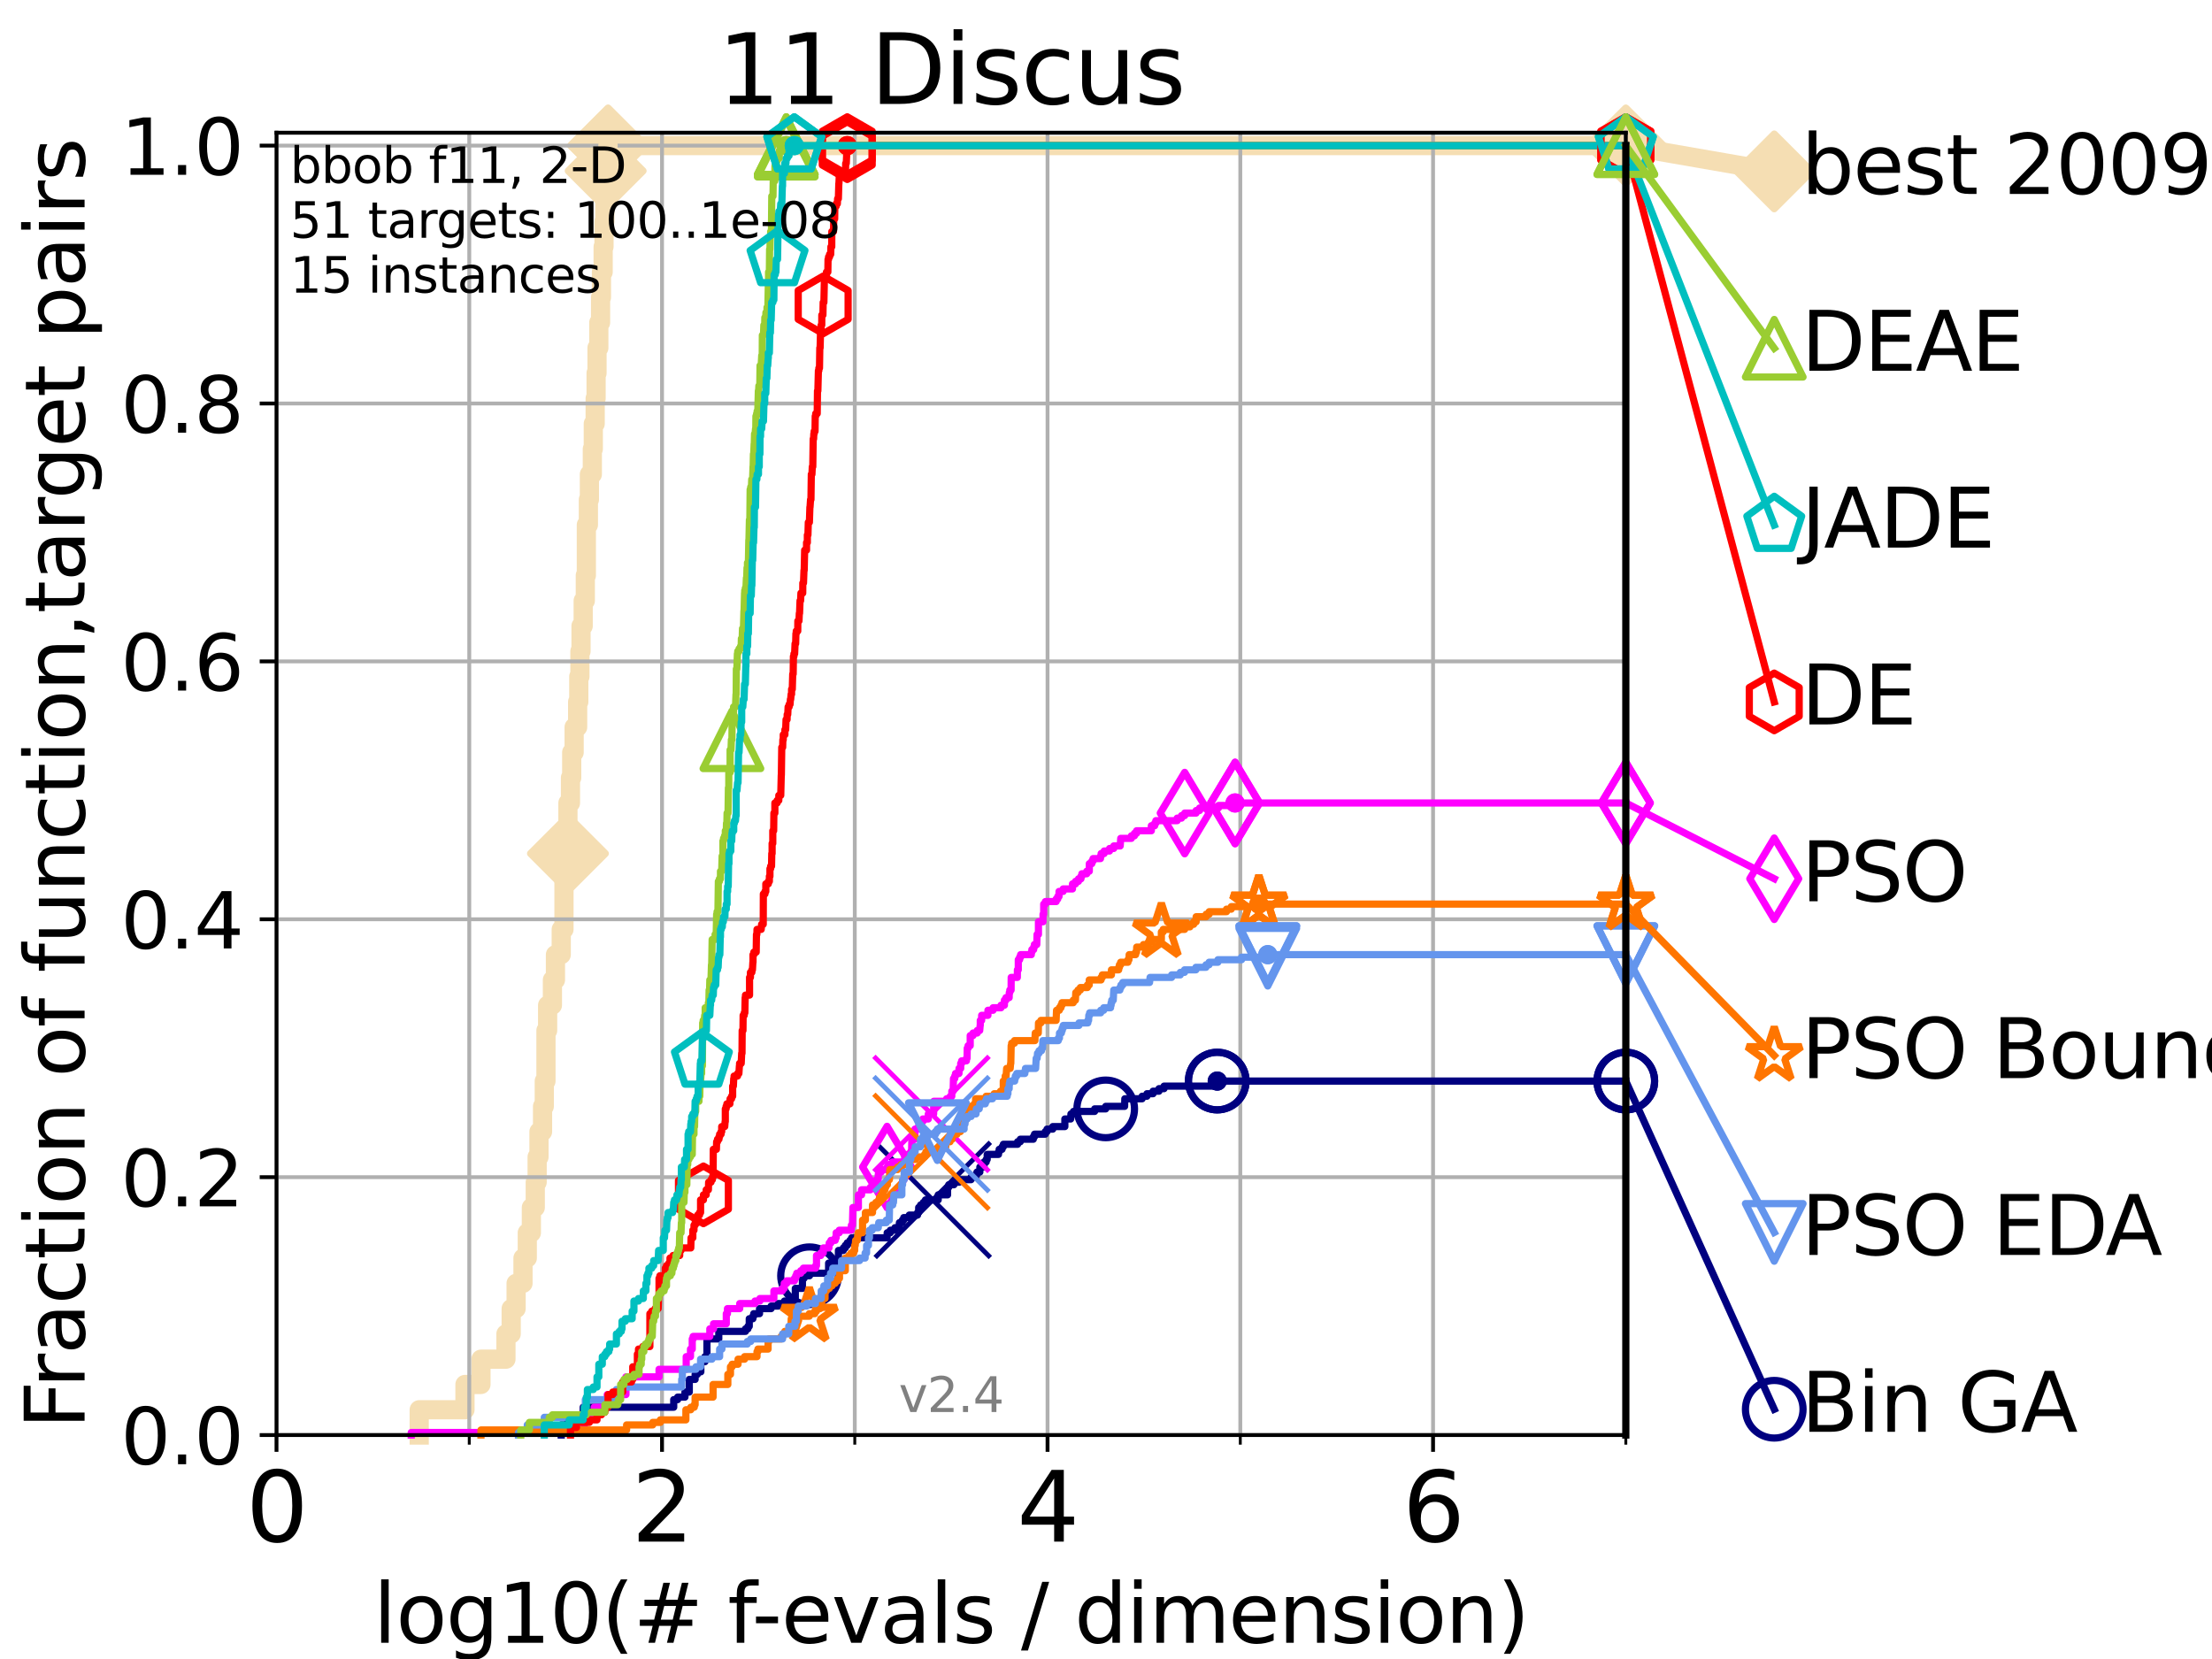 <?xml version="1.0" encoding="utf-8" standalone="no"?>
<!DOCTYPE svg PUBLIC "-//W3C//DTD SVG 1.1//EN"
  "http://www.w3.org/Graphics/SVG/1.1/DTD/svg11.dtd">
<svg height="345.6pt" version="1.1" viewBox="0 0 460.8 345.6" width="460.8pt" xmlns="http://www.w3.org/2000/svg" xmlns:xlink="http://www.w3.org/1999/xlink">
 <defs>
  <style type="text/css">*{stroke-linecap:butt;stroke-linejoin:round;}</style>
 </defs>
 <g id="figure_1">
  <g id="patch_1">
   <path d="M 0 345.6 
L 460.8 345.6 
L 460.8 0 
L 0 0 
z
" style="fill:#ffffff;"/>
  </g>
  <g id="axes_1">
   <g id="patch_2">
    <path d="M 57.6 298.944 
L 338.688 298.944 
L 338.688 27.648 
L 57.6 27.648 
z
" style="fill:#ffffff;"/>
   </g>
   <g id="line2d_1">
    <path d="M 87.33 298.944 
L 87.33 293.677 
L 96.861 293.677 
L 96.861 288.41 
L 100.193 288.41 
L 100.193 283.143 
L 105.398 283.143 
L 105.398 277.877 
L 106.489 277.877 
L 106.489 272.61 
L 107.515 272.61 
L 107.515 267.343 
L 108.949 267.343 
L 108.949 262.076 
L 109.843 262.076 
L 109.843 256.809 
L 110.694 256.809 
L 110.694 251.542 
L 111.506 251.542 
L 111.506 246.275 
L 111.897 246.275 
L 111.897 241.009 
L 112.281 241.009 
L 112.281 235.742 
L 113.023 235.742 
L 113.023 230.475 
L 113.383 230.475 
L 113.383 225.208 
L 113.735 225.208 
L 113.735 214.674 
L 114.08 214.674 
L 114.08 209.407 
L 115.077 209.407 
L 115.077 204.141 
L 115.711 204.141 
L 115.711 198.874 
L 116.914 198.874 
L 116.914 193.607 
L 117.486 193.607 
L 117.486 183.073 
L 118.04 183.073 
L 118.04 177.806 
L 118.31 177.806 
L 118.31 167.272 
L 118.839 167.272 
L 118.839 162.006 
L 119.097 162.006 
L 119.097 156.739 
L 119.603 156.739 
L 119.603 151.472 
L 120.335 151.472 
L 120.335 146.205 
L 120.572 146.205 
L 120.572 140.938 
L 120.806 140.938 
L 120.806 135.671 
L 121.037 135.671 
L 121.037 130.404 
L 121.49 130.404 
L 121.49 125.138 
L 121.931 125.138 
L 121.931 119.871 
L 122.148 119.871 
L 122.148 109.337 
L 122.573 109.337 
L 122.573 104.07 
L 122.782 104.07 
L 122.782 98.803 
L 123.394 98.803 
L 123.394 93.536 
L 123.594 93.536 
L 123.594 88.27 
L 123.985 88.27 
L 123.985 83.003 
L 124.178 83.003 
L 124.178 77.736 
L 124.369 77.736 
L 124.369 72.469 
L 124.744 72.469 
L 124.744 67.202 
L 125.111 67.202 
L 125.111 61.935 
L 125.292 61.935 
L 125.292 56.668 
L 125.648 56.668 
L 125.648 51.402 
L 125.823 51.402 
L 125.823 46.135 
L 125.996 46.135 
L 125.996 40.868 
L 126.168 40.868 
L 126.168 35.601 
L 126.674 35.601 
L 126.674 30.334 
L 338.688 30.334 
" style="fill:none;stroke:#f5deb3;stroke-linecap:square;stroke-width:4;"/>
   </g>
   <g id="line2d_2">
    <defs>
     <path d="M 0 7.778 
L 7.778 0 
L 0 -7.778 
L -7.778 0 
z
" id="maafb1c293e" style="stroke:#f5deb3;stroke-linejoin:miter;stroke-width:1.5;"/>
    </defs>
    <g>
     <use style="fill:#f5deb3;stroke:#f5deb3;stroke-linejoin:miter;stroke-width:1.5;" x="118.31" xlink:href="#maafb1c293e" y="177.806"/>
     <use style="fill:#f5deb3;stroke:#f5deb3;stroke-linejoin:miter;stroke-width:1.5;" x="126.168" xlink:href="#maafb1c293e" y="35.601"/>
     <use style="fill:#f5deb3;stroke:#f5deb3;stroke-linejoin:miter;stroke-width:1.5;" x="126.674" xlink:href="#maafb1c293e" y="30.334"/>
     <use style="fill:#f5deb3;stroke:#f5deb3;stroke-linejoin:miter;stroke-width:1.5;" x="126.674" xlink:href="#maafb1c293e" y="30.334"/>
     <use style="fill:#f5deb3;stroke:#f5deb3;stroke-linejoin:miter;stroke-width:1.5;" x="338.688" xlink:href="#maafb1c293e" y="30.334"/>
    </g>
   </g>
   <g id="line2d_3">
    <path style="fill:none;stroke:#f5deb3;stroke-linecap:square;stroke-width:4;"/>
    <g/>
   </g>
   <g id="line2d_4">
    <path d="M 338.688 30.334 
L 369.608 35.706 
" style="fill:none;stroke:#f5deb3;stroke-linecap:square;stroke-width:4;"/>
    <g>
     <use style="fill:#f5deb3;stroke:#f5deb3;stroke-linejoin:miter;stroke-width:1.5;" x="338.688" xlink:href="#maafb1c293e" y="30.334"/>
     <use style="fill:#f5deb3;stroke:#f5deb3;stroke-linejoin:miter;stroke-width:1.5;" x="369.608" xlink:href="#maafb1c293e" y="35.706"/>
    </g>
   </g>
   <g id="matplotlib.axis_1">
    <g id="xtick_1">
     <g id="line2d_5">
      <path clip-path="url(#p8e8ff20166)" d="M 57.6 298.944 
L 57.6 27.648 
" style="fill:none;stroke:#b0b0b0;stroke-linecap:square;stroke-width:0.8;"/>
     </g>
     <g id="line2d_6">
      <defs>
       <path d="M 0 0 
L 0 3.5 
" id="mc28981c6f2" style="stroke:#000000;stroke-width:0.8;"/>
      </defs>
      <g>
       <use style="stroke:#000000;stroke-width:0.8;" x="57.6" xlink:href="#mc28981c6f2" y="298.944"/>
      </g>
     </g>
     <g id="text_1">
      <!-- 0 -->
      <g transform="translate(51.237 321.141)scale(0.2 -0.2)">
       <defs>
        <path d="M 2034 4250 
Q 1547 4250 1301 3770 
Q 1056 3291 1056 2328 
Q 1056 1369 1301 889 
Q 1547 409 2034 409 
Q 2525 409 2770 889 
Q 3016 1369 3016 2328 
Q 3016 3291 2770 3770 
Q 2525 4250 2034 4250 
z
M 2034 4750 
Q 2819 4750 3233 4129 
Q 3647 3509 3647 2328 
Q 3647 1150 3233 529 
Q 2819 -91 2034 -91 
Q 1250 -91 836 529 
Q 422 1150 422 2328 
Q 422 3509 836 4129 
Q 1250 4750 2034 4750 
z
" id="DejaVuSans-30" transform="scale(0.016)"/>
       </defs>
       <use xlink:href="#DejaVuSans-30"/>
      </g>
     </g>
    </g>
    <g id="xtick_2">
     <g id="line2d_7">
      <path clip-path="url(#p8e8ff20166)" d="M 137.911 298.944 
L 137.911 27.648 
" style="fill:none;stroke:#b0b0b0;stroke-linecap:square;stroke-width:0.8;"/>
     </g>
     <g id="line2d_8">
      <g>
       <use style="stroke:#000000;stroke-width:0.8;" x="137.911" xlink:href="#mc28981c6f2" y="298.944"/>
      </g>
     </g>
     <g id="text_2">
      <!-- 2 -->
      <g transform="translate(131.548 321.141)scale(0.2 -0.2)">
       <defs>
        <path d="M 1228 531 
L 3431 531 
L 3431 0 
L 469 0 
L 469 531 
Q 828 903 1448 1529 
Q 2069 2156 2228 2338 
Q 2531 2678 2651 2914 
Q 2772 3150 2772 3378 
Q 2772 3750 2511 3984 
Q 2250 4219 1831 4219 
Q 1534 4219 1204 4116 
Q 875 4013 500 3803 
L 500 4441 
Q 881 4594 1212 4672 
Q 1544 4750 1819 4750 
Q 2544 4750 2975 4387 
Q 3406 4025 3406 3419 
Q 3406 3131 3298 2873 
Q 3191 2616 2906 2266 
Q 2828 2175 2409 1742 
Q 1991 1309 1228 531 
z
" id="DejaVuSans-32" transform="scale(0.016)"/>
       </defs>
       <use xlink:href="#DejaVuSans-32"/>
      </g>
     </g>
    </g>
    <g id="xtick_3">
     <g id="line2d_9">
      <path clip-path="url(#p8e8ff20166)" d="M 218.222 298.944 
L 218.222 27.648 
" style="fill:none;stroke:#b0b0b0;stroke-linecap:square;stroke-width:0.8;"/>
     </g>
     <g id="line2d_10">
      <g>
       <use style="stroke:#000000;stroke-width:0.8;" x="218.222" xlink:href="#mc28981c6f2" y="298.944"/>
      </g>
     </g>
     <g id="text_3">
      <!-- 4 -->
      <g transform="translate(211.859 321.141)scale(0.2 -0.2)">
       <defs>
        <path d="M 2419 4116 
L 825 1625 
L 2419 1625 
L 2419 4116 
z
M 2253 4666 
L 3047 4666 
L 3047 1625 
L 3713 1625 
L 3713 1100 
L 3047 1100 
L 3047 0 
L 2419 0 
L 2419 1100 
L 313 1100 
L 313 1709 
L 2253 4666 
z
" id="DejaVuSans-34" transform="scale(0.016)"/>
       </defs>
       <use xlink:href="#DejaVuSans-34"/>
      </g>
     </g>
    </g>
    <g id="xtick_4">
     <g id="line2d_11">
      <path clip-path="url(#p8e8ff20166)" d="M 298.533 298.944 
L 298.533 27.648 
" style="fill:none;stroke:#b0b0b0;stroke-linecap:square;stroke-width:0.8;"/>
     </g>
     <g id="line2d_12">
      <g>
       <use style="stroke:#000000;stroke-width:0.8;" x="298.533" xlink:href="#mc28981c6f2" y="298.944"/>
      </g>
     </g>
     <g id="text_4">
      <!-- 6 -->
      <g transform="translate(292.17 321.141)scale(0.2 -0.2)">
       <defs>
        <path d="M 2113 2584 
Q 1688 2584 1439 2293 
Q 1191 2003 1191 1497 
Q 1191 994 1439 701 
Q 1688 409 2113 409 
Q 2538 409 2786 701 
Q 3034 994 3034 1497 
Q 3034 2003 2786 2293 
Q 2538 2584 2113 2584 
z
M 3366 4563 
L 3366 3988 
Q 3128 4100 2886 4159 
Q 2644 4219 2406 4219 
Q 1781 4219 1451 3797 
Q 1122 3375 1075 2522 
Q 1259 2794 1537 2939 
Q 1816 3084 2150 3084 
Q 2853 3084 3261 2657 
Q 3669 2231 3669 1497 
Q 3669 778 3244 343 
Q 2819 -91 2113 -91 
Q 1303 -91 875 529 
Q 447 1150 447 2328 
Q 447 3434 972 4092 
Q 1497 4750 2381 4750 
Q 2619 4750 2861 4703 
Q 3103 4656 3366 4563 
z
" id="DejaVuSans-36" transform="scale(0.016)"/>
       </defs>
       <use xlink:href="#DejaVuSans-36"/>
      </g>
     </g>
    </g>
    <g id="xtick_5">
     <g id="line2d_13">
      <path clip-path="url(#p8e8ff20166)" d="M 97.755 298.944 
L 97.755 27.648 
" style="fill:none;stroke:#b0b0b0;stroke-linecap:square;stroke-width:0.8;"/>
     </g>
     <g id="line2d_14">
      <defs>
       <path d="M 0 0 
L 0 2 
" id="m5ab85e12e2" style="stroke:#000000;stroke-width:0.6;"/>
      </defs>
      <g>
       <use style="stroke:#000000;stroke-width:0.6;" x="97.755" xlink:href="#m5ab85e12e2" y="298.944"/>
      </g>
     </g>
    </g>
    <g id="xtick_6">
     <g id="line2d_15">
      <path clip-path="url(#p8e8ff20166)" d="M 178.066 298.944 
L 178.066 27.648 
" style="fill:none;stroke:#b0b0b0;stroke-linecap:square;stroke-width:0.8;"/>
     </g>
     <g id="line2d_16">
      <g>
       <use style="stroke:#000000;stroke-width:0.6;" x="178.066" xlink:href="#m5ab85e12e2" y="298.944"/>
      </g>
     </g>
    </g>
    <g id="xtick_7">
     <g id="line2d_17">
      <path clip-path="url(#p8e8ff20166)" d="M 258.377 298.944 
L 258.377 27.648 
" style="fill:none;stroke:#b0b0b0;stroke-linecap:square;stroke-width:0.8;"/>
     </g>
     <g id="line2d_18">
      <g>
       <use style="stroke:#000000;stroke-width:0.6;" x="258.377" xlink:href="#m5ab85e12e2" y="298.944"/>
      </g>
     </g>
    </g>
    <g id="xtick_8">
     <g id="line2d_19">
      <path clip-path="url(#p8e8ff20166)" d="M 338.688 298.944 
L 338.688 27.648 
" style="fill:none;stroke:#b0b0b0;stroke-linecap:square;stroke-width:0.8;"/>
     </g>
     <g id="line2d_20">
      <g>
       <use style="stroke:#000000;stroke-width:0.6;" x="338.688" xlink:href="#m5ab85e12e2" y="298.944"/>
      </g>
     </g>
    </g>
    <g id="text_5">
     <!-- log10(# f-evals / dimension) -->
     <g transform="translate(77.764 342.218)scale(0.17 -0.17)">
      <defs>
       <path d="M 603 4863 
L 1178 4863 
L 1178 0 
L 603 0 
L 603 4863 
z
" id="DejaVuSans-6c" transform="scale(0.016)"/>
       <path d="M 1959 3097 
Q 1497 3097 1228 2736 
Q 959 2375 959 1747 
Q 959 1119 1226 758 
Q 1494 397 1959 397 
Q 2419 397 2687 759 
Q 2956 1122 2956 1747 
Q 2956 2369 2687 2733 
Q 2419 3097 1959 3097 
z
M 1959 3584 
Q 2709 3584 3137 3096 
Q 3566 2609 3566 1747 
Q 3566 888 3137 398 
Q 2709 -91 1959 -91 
Q 1206 -91 779 398 
Q 353 888 353 1747 
Q 353 2609 779 3096 
Q 1206 3584 1959 3584 
z
" id="DejaVuSans-6f" transform="scale(0.016)"/>
       <path d="M 2906 1791 
Q 2906 2416 2648 2759 
Q 2391 3103 1925 3103 
Q 1463 3103 1205 2759 
Q 947 2416 947 1791 
Q 947 1169 1205 825 
Q 1463 481 1925 481 
Q 2391 481 2648 825 
Q 2906 1169 2906 1791 
z
M 3481 434 
Q 3481 -459 3084 -895 
Q 2688 -1331 1869 -1331 
Q 1566 -1331 1297 -1286 
Q 1028 -1241 775 -1147 
L 775 -588 
Q 1028 -725 1275 -790 
Q 1522 -856 1778 -856 
Q 2344 -856 2625 -561 
Q 2906 -266 2906 331 
L 2906 616 
Q 2728 306 2450 153 
Q 2172 0 1784 0 
Q 1141 0 747 490 
Q 353 981 353 1791 
Q 353 2603 747 3093 
Q 1141 3584 1784 3584 
Q 2172 3584 2450 3431 
Q 2728 3278 2906 2969 
L 2906 3500 
L 3481 3500 
L 3481 434 
z
" id="DejaVuSans-67" transform="scale(0.016)"/>
       <path d="M 794 531 
L 1825 531 
L 1825 4091 
L 703 3866 
L 703 4441 
L 1819 4666 
L 2450 4666 
L 2450 531 
L 3481 531 
L 3481 0 
L 794 0 
L 794 531 
z
" id="DejaVuSans-31" transform="scale(0.016)"/>
       <path d="M 1984 4856 
Q 1566 4138 1362 3434 
Q 1159 2731 1159 2009 
Q 1159 1288 1364 580 
Q 1569 -128 1984 -844 
L 1484 -844 
Q 1016 -109 783 600 
Q 550 1309 550 2009 
Q 550 2706 781 3412 
Q 1013 4119 1484 4856 
L 1984 4856 
z
" id="DejaVuSans-28" transform="scale(0.016)"/>
       <path d="M 3272 2816 
L 2363 2816 
L 2100 1772 
L 3016 1772 
L 3272 2816 
z
M 2803 4594 
L 2478 3297 
L 3391 3297 
L 3719 4594 
L 4219 4594 
L 3897 3297 
L 4872 3297 
L 4872 2816 
L 3775 2816 
L 3519 1772 
L 4513 1772 
L 4513 1294 
L 3397 1294 
L 3072 0 
L 2572 0 
L 2894 1294 
L 1978 1294 
L 1656 0 
L 1153 0 
L 1478 1294 
L 494 1294 
L 494 1772 
L 1594 1772 
L 1856 2816 
L 850 2816 
L 850 3297 
L 1978 3297 
L 2297 4594 
L 2803 4594 
z
" id="DejaVuSans-23" transform="scale(0.016)"/>
       <path id="DejaVuSans-20" transform="scale(0.016)"/>
       <path d="M 2375 4863 
L 2375 4384 
L 1825 4384 
Q 1516 4384 1395 4259 
Q 1275 4134 1275 3809 
L 1275 3500 
L 2222 3500 
L 2222 3053 
L 1275 3053 
L 1275 0 
L 697 0 
L 697 3053 
L 147 3053 
L 147 3500 
L 697 3500 
L 697 3744 
Q 697 4328 969 4595 
Q 1241 4863 1831 4863 
L 2375 4863 
z
" id="DejaVuSans-66" transform="scale(0.016)"/>
       <path d="M 313 2009 
L 1997 2009 
L 1997 1497 
L 313 1497 
L 313 2009 
z
" id="DejaVuSans-2d" transform="scale(0.016)"/>
       <path d="M 3597 1894 
L 3597 1613 
L 953 1613 
Q 991 1019 1311 708 
Q 1631 397 2203 397 
Q 2534 397 2845 478 
Q 3156 559 3463 722 
L 3463 178 
Q 3153 47 2828 -22 
Q 2503 -91 2169 -91 
Q 1331 -91 842 396 
Q 353 884 353 1716 
Q 353 2575 817 3079 
Q 1281 3584 2069 3584 
Q 2775 3584 3186 3129 
Q 3597 2675 3597 1894 
z
M 3022 2063 
Q 3016 2534 2758 2815 
Q 2500 3097 2075 3097 
Q 1594 3097 1305 2825 
Q 1016 2553 972 2059 
L 3022 2063 
z
" id="DejaVuSans-65" transform="scale(0.016)"/>
       <path d="M 191 3500 
L 800 3500 
L 1894 563 
L 2988 3500 
L 3597 3500 
L 2284 0 
L 1503 0 
L 191 3500 
z
" id="DejaVuSans-76" transform="scale(0.016)"/>
       <path d="M 2194 1759 
Q 1497 1759 1228 1600 
Q 959 1441 959 1056 
Q 959 750 1161 570 
Q 1363 391 1709 391 
Q 2188 391 2477 730 
Q 2766 1069 2766 1631 
L 2766 1759 
L 2194 1759 
z
M 3341 1997 
L 3341 0 
L 2766 0 
L 2766 531 
Q 2569 213 2275 61 
Q 1981 -91 1556 -91 
Q 1019 -91 701 211 
Q 384 513 384 1019 
Q 384 1609 779 1909 
Q 1175 2209 1959 2209 
L 2766 2209 
L 2766 2266 
Q 2766 2663 2505 2880 
Q 2244 3097 1772 3097 
Q 1472 3097 1187 3025 
Q 903 2953 641 2809 
L 641 3341 
Q 956 3463 1253 3523 
Q 1550 3584 1831 3584 
Q 2591 3584 2966 3190 
Q 3341 2797 3341 1997 
z
" id="DejaVuSans-61" transform="scale(0.016)"/>
       <path d="M 2834 3397 
L 2834 2853 
Q 2591 2978 2328 3040 
Q 2066 3103 1784 3103 
Q 1356 3103 1142 2972 
Q 928 2841 928 2578 
Q 928 2378 1081 2264 
Q 1234 2150 1697 2047 
L 1894 2003 
Q 2506 1872 2764 1633 
Q 3022 1394 3022 966 
Q 3022 478 2636 193 
Q 2250 -91 1575 -91 
Q 1294 -91 989 -36 
Q 684 19 347 128 
L 347 722 
Q 666 556 975 473 
Q 1284 391 1588 391 
Q 1994 391 2212 530 
Q 2431 669 2431 922 
Q 2431 1156 2273 1281 
Q 2116 1406 1581 1522 
L 1381 1569 
Q 847 1681 609 1914 
Q 372 2147 372 2553 
Q 372 3047 722 3315 
Q 1072 3584 1716 3584 
Q 2034 3584 2315 3537 
Q 2597 3491 2834 3397 
z
" id="DejaVuSans-73" transform="scale(0.016)"/>
       <path d="M 1625 4666 
L 2156 4666 
L 531 -594 
L 0 -594 
L 1625 4666 
z
" id="DejaVuSans-2f" transform="scale(0.016)"/>
       <path d="M 2906 2969 
L 2906 4863 
L 3481 4863 
L 3481 0 
L 2906 0 
L 2906 525 
Q 2725 213 2448 61 
Q 2172 -91 1784 -91 
Q 1150 -91 751 415 
Q 353 922 353 1747 
Q 353 2572 751 3078 
Q 1150 3584 1784 3584 
Q 2172 3584 2448 3432 
Q 2725 3281 2906 2969 
z
M 947 1747 
Q 947 1113 1208 752 
Q 1469 391 1925 391 
Q 2381 391 2643 752 
Q 2906 1113 2906 1747 
Q 2906 2381 2643 2742 
Q 2381 3103 1925 3103 
Q 1469 3103 1208 2742 
Q 947 2381 947 1747 
z
" id="DejaVuSans-64" transform="scale(0.016)"/>
       <path d="M 603 3500 
L 1178 3500 
L 1178 0 
L 603 0 
L 603 3500 
z
M 603 4863 
L 1178 4863 
L 1178 4134 
L 603 4134 
L 603 4863 
z
" id="DejaVuSans-69" transform="scale(0.016)"/>
       <path d="M 3328 2828 
Q 3544 3216 3844 3400 
Q 4144 3584 4550 3584 
Q 5097 3584 5394 3201 
Q 5691 2819 5691 2113 
L 5691 0 
L 5113 0 
L 5113 2094 
Q 5113 2597 4934 2840 
Q 4756 3084 4391 3084 
Q 3944 3084 3684 2787 
Q 3425 2491 3425 1978 
L 3425 0 
L 2847 0 
L 2847 2094 
Q 2847 2600 2669 2842 
Q 2491 3084 2119 3084 
Q 1678 3084 1418 2786 
Q 1159 2488 1159 1978 
L 1159 0 
L 581 0 
L 581 3500 
L 1159 3500 
L 1159 2956 
Q 1356 3278 1631 3431 
Q 1906 3584 2284 3584 
Q 2666 3584 2933 3390 
Q 3200 3197 3328 2828 
z
" id="DejaVuSans-6d" transform="scale(0.016)"/>
       <path d="M 3513 2113 
L 3513 0 
L 2938 0 
L 2938 2094 
Q 2938 2591 2744 2837 
Q 2550 3084 2163 3084 
Q 1697 3084 1428 2787 
Q 1159 2491 1159 1978 
L 1159 0 
L 581 0 
L 581 3500 
L 1159 3500 
L 1159 2956 
Q 1366 3272 1645 3428 
Q 1925 3584 2291 3584 
Q 2894 3584 3203 3211 
Q 3513 2838 3513 2113 
z
" id="DejaVuSans-6e" transform="scale(0.016)"/>
       <path d="M 513 4856 
L 1013 4856 
Q 1481 4119 1714 3412 
Q 1947 2706 1947 2009 
Q 1947 1309 1714 600 
Q 1481 -109 1013 -844 
L 513 -844 
Q 928 -128 1133 580 
Q 1338 1288 1338 2009 
Q 1338 2731 1133 3434 
Q 928 4138 513 4856 
z
" id="DejaVuSans-29" transform="scale(0.016)"/>
      </defs>
      <use xlink:href="#DejaVuSans-6c"/>
      <use x="27.783" xlink:href="#DejaVuSans-6f"/>
      <use x="88.965" xlink:href="#DejaVuSans-67"/>
      <use x="152.441" xlink:href="#DejaVuSans-31"/>
      <use x="216.064" xlink:href="#DejaVuSans-30"/>
      <use x="279.688" xlink:href="#DejaVuSans-28"/>
      <use x="318.701" xlink:href="#DejaVuSans-23"/>
      <use x="402.49" xlink:href="#DejaVuSans-20"/>
      <use x="434.277" xlink:href="#DejaVuSans-66"/>
      <use x="463.982" xlink:href="#DejaVuSans-2d"/>
      <use x="500.066" xlink:href="#DejaVuSans-65"/>
      <use x="561.59" xlink:href="#DejaVuSans-76"/>
      <use x="620.77" xlink:href="#DejaVuSans-61"/>
      <use x="682.049" xlink:href="#DejaVuSans-6c"/>
      <use x="709.832" xlink:href="#DejaVuSans-73"/>
      <use x="761.932" xlink:href="#DejaVuSans-20"/>
      <use x="793.719" xlink:href="#DejaVuSans-2f"/>
      <use x="827.41" xlink:href="#DejaVuSans-20"/>
      <use x="859.197" xlink:href="#DejaVuSans-64"/>
      <use x="922.674" xlink:href="#DejaVuSans-69"/>
      <use x="950.457" xlink:href="#DejaVuSans-6d"/>
      <use x="1047.869" xlink:href="#DejaVuSans-65"/>
      <use x="1109.393" xlink:href="#DejaVuSans-6e"/>
      <use x="1172.771" xlink:href="#DejaVuSans-73"/>
      <use x="1224.871" xlink:href="#DejaVuSans-69"/>
      <use x="1252.654" xlink:href="#DejaVuSans-6f"/>
      <use x="1313.836" xlink:href="#DejaVuSans-6e"/>
      <use x="1377.215" xlink:href="#DejaVuSans-29"/>
     </g>
    </g>
   </g>
   <g id="matplotlib.axis_2">
    <g id="ytick_1">
     <g id="line2d_21">
      <path clip-path="url(#p8e8ff20166)" d="M 57.6 298.944 
L 338.688 298.944 
" style="fill:none;stroke:#b0b0b0;stroke-linecap:square;stroke-width:0.8;"/>
     </g>
     <g id="line2d_22">
      <defs>
       <path d="M 0 0 
L -3.5 0 
" id="m7e95f420ce" style="stroke:#000000;stroke-width:0.8;"/>
      </defs>
      <g>
       <use style="stroke:#000000;stroke-width:0.8;" x="57.6" xlink:href="#m7e95f420ce" y="298.944"/>
      </g>
     </g>
     <g id="text_6">
      <!-- 0.0 -->
      <g transform="translate(25.155 305.023)scale(0.16 -0.16)">
       <defs>
        <path d="M 684 794 
L 1344 794 
L 1344 0 
L 684 0 
L 684 794 
z
" id="DejaVuSans-2e" transform="scale(0.016)"/>
       </defs>
       <use xlink:href="#DejaVuSans-30"/>
       <use x="63.623" xlink:href="#DejaVuSans-2e"/>
       <use x="95.41" xlink:href="#DejaVuSans-30"/>
      </g>
     </g>
    </g>
    <g id="ytick_2">
     <g id="line2d_23">
      <path clip-path="url(#p8e8ff20166)" d="M 57.6 245.222 
L 338.688 245.222 
" style="fill:none;stroke:#b0b0b0;stroke-linecap:square;stroke-width:0.8;"/>
     </g>
     <g id="line2d_24">
      <g>
       <use style="stroke:#000000;stroke-width:0.8;" x="57.6" xlink:href="#m7e95f420ce" y="245.222"/>
      </g>
     </g>
     <g id="text_7">
      <!-- 0.2 -->
      <g transform="translate(25.155 251.301)scale(0.16 -0.16)">
       <use xlink:href="#DejaVuSans-30"/>
       <use x="63.623" xlink:href="#DejaVuSans-2e"/>
       <use x="95.41" xlink:href="#DejaVuSans-32"/>
      </g>
     </g>
    </g>
    <g id="ytick_3">
     <g id="line2d_25">
      <path clip-path="url(#p8e8ff20166)" d="M 57.6 191.5 
L 338.688 191.5 
" style="fill:none;stroke:#b0b0b0;stroke-linecap:square;stroke-width:0.8;"/>
     </g>
     <g id="line2d_26">
      <g>
       <use style="stroke:#000000;stroke-width:0.8;" x="57.6" xlink:href="#m7e95f420ce" y="191.5"/>
      </g>
     </g>
     <g id="text_8">
      <!-- 0.4 -->
      <g transform="translate(25.155 197.579)scale(0.16 -0.16)">
       <use xlink:href="#DejaVuSans-30"/>
       <use x="63.623" xlink:href="#DejaVuSans-2e"/>
       <use x="95.41" xlink:href="#DejaVuSans-34"/>
      </g>
     </g>
    </g>
    <g id="ytick_4">
     <g id="line2d_27">
      <path clip-path="url(#p8e8ff20166)" d="M 57.6 137.778 
L 338.688 137.778 
" style="fill:none;stroke:#b0b0b0;stroke-linecap:square;stroke-width:0.8;"/>
     </g>
     <g id="line2d_28">
      <g>
       <use style="stroke:#000000;stroke-width:0.8;" x="57.6" xlink:href="#m7e95f420ce" y="137.778"/>
      </g>
     </g>
     <g id="text_9">
      <!-- 0.6 -->
      <g transform="translate(25.155 143.857)scale(0.16 -0.16)">
       <use xlink:href="#DejaVuSans-30"/>
       <use x="63.623" xlink:href="#DejaVuSans-2e"/>
       <use x="95.41" xlink:href="#DejaVuSans-36"/>
      </g>
     </g>
    </g>
    <g id="ytick_5">
     <g id="line2d_29">
      <path clip-path="url(#p8e8ff20166)" d="M 57.6 84.056 
L 338.688 84.056 
" style="fill:none;stroke:#b0b0b0;stroke-linecap:square;stroke-width:0.8;"/>
     </g>
     <g id="line2d_30">
      <g>
       <use style="stroke:#000000;stroke-width:0.8;" x="57.6" xlink:href="#m7e95f420ce" y="84.056"/>
      </g>
     </g>
     <g id="text_10">
      <!-- 0.8 -->
      <g transform="translate(25.155 90.135)scale(0.16 -0.16)">
       <defs>
        <path d="M 2034 2216 
Q 1584 2216 1326 1975 
Q 1069 1734 1069 1313 
Q 1069 891 1326 650 
Q 1584 409 2034 409 
Q 2484 409 2743 651 
Q 3003 894 3003 1313 
Q 3003 1734 2745 1975 
Q 2488 2216 2034 2216 
z
M 1403 2484 
Q 997 2584 770 2862 
Q 544 3141 544 3541 
Q 544 4100 942 4425 
Q 1341 4750 2034 4750 
Q 2731 4750 3128 4425 
Q 3525 4100 3525 3541 
Q 3525 3141 3298 2862 
Q 3072 2584 2669 2484 
Q 3125 2378 3379 2068 
Q 3634 1759 3634 1313 
Q 3634 634 3220 271 
Q 2806 -91 2034 -91 
Q 1263 -91 848 271 
Q 434 634 434 1313 
Q 434 1759 690 2068 
Q 947 2378 1403 2484 
z
M 1172 3481 
Q 1172 3119 1398 2916 
Q 1625 2713 2034 2713 
Q 2441 2713 2670 2916 
Q 2900 3119 2900 3481 
Q 2900 3844 2670 4047 
Q 2441 4250 2034 4250 
Q 1625 4250 1398 4047 
Q 1172 3844 1172 3481 
z
" id="DejaVuSans-38" transform="scale(0.016)"/>
       </defs>
       <use xlink:href="#DejaVuSans-30"/>
       <use x="63.623" xlink:href="#DejaVuSans-2e"/>
       <use x="95.41" xlink:href="#DejaVuSans-38"/>
      </g>
     </g>
    </g>
    <g id="ytick_6">
     <g id="line2d_31">
      <path clip-path="url(#p8e8ff20166)" d="M 57.6 30.334 
L 338.688 30.334 
" style="fill:none;stroke:#b0b0b0;stroke-linecap:square;stroke-width:0.8;"/>
     </g>
     <g id="line2d_32">
      <g>
       <use style="stroke:#000000;stroke-width:0.8;" x="57.6" xlink:href="#m7e95f420ce" y="30.334"/>
      </g>
     </g>
     <g id="text_11">
      <!-- 1.0 -->
      <g transform="translate(25.155 36.413)scale(0.16 -0.16)">
       <use xlink:href="#DejaVuSans-31"/>
       <use x="63.623" xlink:href="#DejaVuSans-2e"/>
       <use x="95.41" xlink:href="#DejaVuSans-30"/>
      </g>
     </g>
    </g>
    <g id="text_12">
     <!-- Fraction of function,target pairs -->
     <g transform="translate(17.62 297.681)rotate(-90)scale(0.17 -0.17)">
      <defs>
       <path d="M 628 4666 
L 3309 4666 
L 3309 4134 
L 1259 4134 
L 1259 2759 
L 3109 2759 
L 3109 2228 
L 1259 2228 
L 1259 0 
L 628 0 
L 628 4666 
z
" id="DejaVuSans-46" transform="scale(0.016)"/>
       <path d="M 2631 2963 
Q 2534 3019 2420 3045 
Q 2306 3072 2169 3072 
Q 1681 3072 1420 2755 
Q 1159 2438 1159 1844 
L 1159 0 
L 581 0 
L 581 3500 
L 1159 3500 
L 1159 2956 
Q 1341 3275 1631 3429 
Q 1922 3584 2338 3584 
Q 2397 3584 2469 3576 
Q 2541 3569 2628 3553 
L 2631 2963 
z
" id="DejaVuSans-72" transform="scale(0.016)"/>
       <path d="M 3122 3366 
L 3122 2828 
Q 2878 2963 2633 3030 
Q 2388 3097 2138 3097 
Q 1578 3097 1268 2742 
Q 959 2388 959 1747 
Q 959 1106 1268 751 
Q 1578 397 2138 397 
Q 2388 397 2633 464 
Q 2878 531 3122 666 
L 3122 134 
Q 2881 22 2623 -34 
Q 2366 -91 2075 -91 
Q 1284 -91 818 406 
Q 353 903 353 1747 
Q 353 2603 823 3093 
Q 1294 3584 2113 3584 
Q 2378 3584 2631 3529 
Q 2884 3475 3122 3366 
z
" id="DejaVuSans-63" transform="scale(0.016)"/>
       <path d="M 1172 4494 
L 1172 3500 
L 2356 3500 
L 2356 3053 
L 1172 3053 
L 1172 1153 
Q 1172 725 1289 603 
Q 1406 481 1766 481 
L 2356 481 
L 2356 0 
L 1766 0 
Q 1100 0 847 248 
Q 594 497 594 1153 
L 594 3053 
L 172 3053 
L 172 3500 
L 594 3500 
L 594 4494 
L 1172 4494 
z
" id="DejaVuSans-74" transform="scale(0.016)"/>
       <path d="M 544 1381 
L 544 3500 
L 1119 3500 
L 1119 1403 
Q 1119 906 1312 657 
Q 1506 409 1894 409 
Q 2359 409 2629 706 
Q 2900 1003 2900 1516 
L 2900 3500 
L 3475 3500 
L 3475 0 
L 2900 0 
L 2900 538 
Q 2691 219 2414 64 
Q 2138 -91 1772 -91 
Q 1169 -91 856 284 
Q 544 659 544 1381 
z
M 1991 3584 
L 1991 3584 
z
" id="DejaVuSans-75" transform="scale(0.016)"/>
       <path d="M 750 794 
L 1409 794 
L 1409 256 
L 897 -744 
L 494 -744 
L 750 256 
L 750 794 
z
" id="DejaVuSans-2c" transform="scale(0.016)"/>
       <path d="M 1159 525 
L 1159 -1331 
L 581 -1331 
L 581 3500 
L 1159 3500 
L 1159 2969 
Q 1341 3281 1617 3432 
Q 1894 3584 2278 3584 
Q 2916 3584 3314 3078 
Q 3713 2572 3713 1747 
Q 3713 922 3314 415 
Q 2916 -91 2278 -91 
Q 1894 -91 1617 61 
Q 1341 213 1159 525 
z
M 3116 1747 
Q 3116 2381 2855 2742 
Q 2594 3103 2138 3103 
Q 1681 3103 1420 2742 
Q 1159 2381 1159 1747 
Q 1159 1113 1420 752 
Q 1681 391 2138 391 
Q 2594 391 2855 752 
Q 3116 1113 3116 1747 
z
" id="DejaVuSans-70" transform="scale(0.016)"/>
      </defs>
      <use xlink:href="#DejaVuSans-46"/>
      <use x="50.27" xlink:href="#DejaVuSans-72"/>
      <use x="91.383" xlink:href="#DejaVuSans-61"/>
      <use x="152.662" xlink:href="#DejaVuSans-63"/>
      <use x="207.643" xlink:href="#DejaVuSans-74"/>
      <use x="246.852" xlink:href="#DejaVuSans-69"/>
      <use x="274.635" xlink:href="#DejaVuSans-6f"/>
      <use x="335.816" xlink:href="#DejaVuSans-6e"/>
      <use x="399.195" xlink:href="#DejaVuSans-20"/>
      <use x="430.982" xlink:href="#DejaVuSans-6f"/>
      <use x="492.164" xlink:href="#DejaVuSans-66"/>
      <use x="527.369" xlink:href="#DejaVuSans-20"/>
      <use x="559.156" xlink:href="#DejaVuSans-66"/>
      <use x="594.361" xlink:href="#DejaVuSans-75"/>
      <use x="657.74" xlink:href="#DejaVuSans-6e"/>
      <use x="721.119" xlink:href="#DejaVuSans-63"/>
      <use x="776.1" xlink:href="#DejaVuSans-74"/>
      <use x="815.309" xlink:href="#DejaVuSans-69"/>
      <use x="843.092" xlink:href="#DejaVuSans-6f"/>
      <use x="904.273" xlink:href="#DejaVuSans-6e"/>
      <use x="967.652" xlink:href="#DejaVuSans-2c"/>
      <use x="999.439" xlink:href="#DejaVuSans-74"/>
      <use x="1038.648" xlink:href="#DejaVuSans-61"/>
      <use x="1099.928" xlink:href="#DejaVuSans-72"/>
      <use x="1139.291" xlink:href="#DejaVuSans-67"/>
      <use x="1202.768" xlink:href="#DejaVuSans-65"/>
      <use x="1264.291" xlink:href="#DejaVuSans-74"/>
      <use x="1303.5" xlink:href="#DejaVuSans-20"/>
      <use x="1335.287" xlink:href="#DejaVuSans-70"/>
      <use x="1398.764" xlink:href="#DejaVuSans-61"/>
      <use x="1460.043" xlink:href="#DejaVuSans-69"/>
      <use x="1487.826" xlink:href="#DejaVuSans-72"/>
      <use x="1528.939" xlink:href="#DejaVuSans-73"/>
     </g>
    </g>
   </g>
   <g id="line2d_33">
    <defs>
     <path d="M 0 1.5 
C 0.398 1.5 0.779 1.342 1.061 1.061 
C 1.342 0.779 1.5 0.398 1.5 0 
C 1.5 -0.398 1.342 -0.779 1.061 -1.061 
C 0.779 -1.342 0.398 -1.5 0 -1.5 
C -0.398 -1.5 -0.779 -1.342 -1.061 -1.061 
C -1.342 -0.779 -1.5 -0.398 -1.5 0 
C -1.5 0.398 -1.342 0.779 -1.061 1.061 
C -0.779 1.342 -0.398 1.5 0 1.5 
z
" id="m7142ae7eba" style="stroke:#f5deb3;"/>
    </defs>
    <g>
     <use style="fill:#f5deb3;stroke:#f5deb3;" x="126.674" xlink:href="#m7142ae7eba" y="30.334"/>
     <use style="fill:#f5deb3;stroke:#f5deb3;" x="126.674" xlink:href="#m7142ae7eba" y="30.334"/>
    </g>
   </g>
   <g id="line2d_34">
    <defs>
     <path d="M 0 1.5 
C 0.398 1.5 0.779 1.342 1.061 1.061 
C 1.342 0.779 1.5 0.398 1.5 0 
C 1.5 -0.398 1.342 -0.779 1.061 -1.061 
C 0.779 -1.342 0.398 -1.5 0 -1.5 
C -0.398 -1.5 -0.779 -1.342 -1.061 -1.061 
C -1.342 -0.779 -1.5 -0.398 -1.5 0 
C -1.5 0.398 -1.342 0.779 -1.061 1.061 
C -0.779 1.342 -0.398 1.5 0 1.5 
z
" id="m47378aedd8" style="stroke:#000080;"/>
    </defs>
    <g>
     <use style="fill:#000080;stroke:#000080;" x="253.575" xlink:href="#m47378aedd8" y="225.208"/>
     <use style="fill:#000080;stroke:#000080;" x="253.575" xlink:href="#m47378aedd8" y="225.208"/>
    </g>
   </g>
   <g id="line2d_35">
    <path d="M 116.914 298.944 
L 116.914 296.837 
L 118.31 296.837 
L 118.31 295.784 
L 121.49 295.784 
L 121.49 293.15 
L 140.348 293.15 
L 140.348 291.57 
L 141.163 291.57 
L 141.163 291.044 
L 142.686 291.044 
L 142.686 289.99 
L 143.591 289.99 
L 143.591 287.357 
L 144.807 287.357 
L 144.807 286.304 
L 145.27 286.304 
L 145.27 285.777 
L 145.998 285.777 
L 145.998 283.67 
L 146.854 283.67 
L 146.854 282.617 
L 147.267 282.617 
L 147.267 278.93 
L 149.735 278.93 
L 149.735 277.35 
L 155.297 277.35 
L 155.297 276.823 
L 155.804 276.823 
L 155.804 276.296 
L 156.083 276.296 
L 156.083 274.716 
L 156.836 274.716 
L 156.836 274.19 
L 157.012 274.19 
L 157.012 273.663 
L 158.223 273.663 
L 158.223 272.61 
L 160.633 272.61 
L 160.633 272.083 
L 162.109 272.083 
L 162.109 271.556 
L 163.409 271.556 
L 163.409 271.03 
L 165.047 271.03 
L 165.047 270.503 
L 165.679 270.503 
L 165.679 268.396 
L 167.158 268.396 
L 167.158 266.289 
L 167.513 266.289 
L 167.513 265.763 
L 168.642 265.763 
L 168.642 265.236 
L 172.614 265.236 
L 172.614 263.129 
L 173.429 263.129 
L 173.429 262.603 
L 174.659 262.603 
L 174.659 260.496 
L 175.678 260.496 
L 175.678 259.969 
L 176.083 259.969 
L 176.083 259.443 
L 176.489 259.443 
L 176.489 258.916 
L 177.061 258.916 
L 177.061 258.389 
L 177.409 258.389 
L 177.409 257.862 
L 184.803 257.862 
L 184.815 256.809 
L 185.466 256.809 
L 185.466 256.282 
L 186.426 256.282 
L 186.426 255.756 
L 187.284 255.756 
L 187.361 254.702 
L 187.965 254.702 
L 187.965 254.176 
L 188.268 254.176 
L 188.268 253.649 
L 189.415 253.649 
L 189.415 253.122 
L 191.142 253.122 
L 191.142 252.596 
L 191.375 252.596 
L 191.375 251.542 
L 191.773 251.542 
L 191.773 251.016 
L 192.343 251.016 
L 192.343 250.489 
L 192.784 250.489 
L 192.784 249.962 
L 195.446 249.962 
L 195.446 248.909 
L 197.396 248.909 
L 197.396 247.329 
L 197.645 247.329 
L 197.645 246.802 
L 198.726 246.802 
L 198.726 246.275 
L 199.824 246.275 
L 199.824 245.749 
L 202.288 245.749 
L 202.288 245.222 
L 203.236 245.222 
L 203.236 244.695 
L 203.512 244.695 
L 203.512 244.169 
L 204.121 244.169 
L 204.121 243.115 
L 204.991 243.115 
L 204.991 242.062 
L 205.442 242.062 
L 205.442 241.535 
L 205.651 241.535 
L 205.651 240.482 
L 208.009 240.482 
L 208.009 239.955 
L 208.144 239.955 
L 208.144 239.428 
L 208.745 239.428 
L 208.745 238.902 
L 209.016 238.902 
L 209.016 238.375 
L 211.984 238.375 
L 211.984 237.848 
L 212.544 237.848 
L 212.544 237.322 
L 215.257 237.322 
L 215.257 236.795 
L 215.506 236.795 
L 215.506 236.268 
L 217.745 236.268 
L 217.745 235.742 
L 218.116 235.742 
L 218.116 235.215 
L 219.309 235.215 
L 219.309 234.688 
L 221.828 234.688 
L 221.828 233.108 
L 223.039 233.108 
L 223.096 232.055 
L 223.628 232.055 
L 223.628 231.528 
L 228.034 231.528 
L 228.034 231.001 
L 230.339 231.001 
L 230.339 230.475 
L 234.277 230.475 
L 234.318 228.895 
L 237.923 228.895 
L 237.923 228.368 
L 238.927 228.368 
L 238.927 227.841 
L 240.199 227.841 
L 240.199 227.315 
L 241.438 227.315 
L 241.438 226.788 
L 242.491 226.788 
L 242.491 226.261 
L 252.932 226.261 
L 252.932 225.735 
L 253.575 225.735 
L 253.575 225.208 
L 338.688 225.208 
L 338.688 225.208 
" style="fill:none;stroke:#000080;stroke-linecap:square;stroke-width:1.5;"/>
   </g>
   <g id="line2d_36">
    <defs>
     <path d="M 0 6 
C 1.591 6 3.117 5.368 4.243 4.243 
C 5.368 3.117 6 1.591 6 0 
C 6 -1.591 5.368 -3.117 4.243 -4.243 
C 3.117 -5.368 1.591 -6 0 -6 
C -1.591 -6 -3.117 -5.368 -4.243 -4.243 
C -5.368 -3.117 -6 -1.591 -6 0 
C -6 1.591 -5.368 3.117 -4.243 4.243 
C -3.117 5.368 -1.591 6 0 6 
z
" id="m060ac10eac" style="stroke:#000080;stroke-width:1.5;"/>
    </defs>
    <g>
     <use style="fill-opacity:0;stroke:#000080;stroke-width:1.5;" x="168.642" xlink:href="#m060ac10eac" y="265.763"/>
     <use style="fill-opacity:0;stroke:#000080;stroke-width:1.5;" x="230.339" xlink:href="#m060ac10eac" y="231.001"/>
     <use style="fill-opacity:0;stroke:#000080;stroke-width:1.5;" x="253.575" xlink:href="#m060ac10eac" y="225.208"/>
     <use style="fill-opacity:0;stroke:#000080;stroke-width:1.5;" x="253.575" xlink:href="#m060ac10eac" y="225.208"/>
     <use style="fill-opacity:0;stroke:#000080;stroke-width:1.5;" x="338.688" xlink:href="#m060ac10eac" y="225.208"/>
    </g>
   </g>
   <g id="line2d_37">
    <path style="fill:none;stroke:#000080;stroke-linecap:square;stroke-width:1.5;"/>
    <g/>
   </g>
   <g id="line2d_38">
    <path clip-path="url(#p8e8ff20166)" d="M 194.309 249.962 
" style="fill:none;stroke:#000080;stroke-linecap:square;stroke-width:1.5;"/>
    <defs>
     <path d="M -12 12 
L 12 -12 
M -12 -12 
L 12 12 
" id="m0a07877553" style="stroke:#000080;"/>
    </defs>
    <g clip-path="url(#p8e8ff20166)">
     <use style="fill:#000080;stroke:#000080;" x="194.309" xlink:href="#m0a07877553" y="249.962"/>
    </g>
   </g>
   <g id="line2d_39">
    <defs>
     <path d="M 0 1.5 
C 0.398 1.5 0.779 1.342 1.061 1.061 
C 1.342 0.779 1.5 0.398 1.5 0 
C 1.5 -0.398 1.342 -0.779 1.061 -1.061 
C 0.779 -1.342 0.398 -1.5 0 -1.5 
C -0.398 -1.5 -0.779 -1.342 -1.061 -1.061 
C -1.342 -0.779 -1.5 -0.398 -1.5 0 
C -1.5 0.398 -1.342 0.779 -1.061 1.061 
C -0.779 1.342 -0.398 1.5 0 1.5 
z
" id="m25ba2dfaf1" style="stroke:#ff00ff;"/>
    </defs>
    <g>
     <use style="fill:#ff00ff;stroke:#ff00ff;" x="257.293" xlink:href="#m25ba2dfaf1" y="167.272"/>
     <use style="fill:#ff00ff;stroke:#ff00ff;" x="257.293" xlink:href="#m25ba2dfaf1" y="167.272"/>
    </g>
   </g>
   <g id="line2d_40">
    <path d="M 85.667 298.944 
L 85.667 298.417 
L 118.31 298.417 
L 118.31 297.891 
L 121.712 297.891 
L 121.712 295.257 
L 123.791 295.257 
L 123.791 293.15 
L 126.168 293.15 
L 126.168 292.097 
L 126.507 292.097 
L 126.507 290.517 
L 130.398 290.517 
L 130.398 286.83 
L 137.29 286.83 
L 137.29 285.25 
L 142.95 285.25 
L 142.95 282.617 
L 143.841 282.617 
L 143.841 281.037 
L 144.209 281.037 
L 144.209 278.93 
L 144.391 278.93 
L 144.391 278.403 
L 147.868 278.403 
L 147.868 276.823 
L 148.639 276.823 
L 148.639 275.77 
L 151.301 275.77 
L 151.301 273.663 
L 151.542 273.663 
L 151.542 272.61 
L 154.098 272.61 
L 154.098 271.556 
L 157.272 271.556 
L 157.272 271.03 
L 158.304 271.03 
L 158.304 270.503 
L 161.215 270.503 
L 161.215 268.923 
L 162.958 268.923 
L 162.958 268.396 
L 163.368 268.396 
L 163.368 267.343 
L 163.887 267.343 
L 163.887 266.816 
L 165.501 266.816 
L 165.501 266.289 
L 165.768 266.289 
L 165.768 265.763 
L 165.978 265.763 
L 165.978 265.236 
L 166.813 265.236 
L 166.813 264.709 
L 167.353 264.709 
L 167.353 264.183 
L 169.912 264.183 
L 169.912 263.656 
L 170.092 263.656 
L 170.092 261.549 
L 170.978 261.549 
L 170.978 261.023 
L 171.507 261.023 
L 171.519 259.969 
L 172.685 259.969 
L 172.744 258.916 
L 173.096 258.916 
L 173.096 258.389 
L 173.989 258.389 
L 173.989 257.862 
L 174.186 257.862 
L 174.186 256.809 
L 174.827 256.809 
L 174.827 256.282 
L 177.318 256.282 
L 177.363 255.229 
L 177.58 255.229 
L 177.678 251.542 
L 178.817 251.542 
L 178.817 248.909 
L 179.481 248.909 
L 179.481 247.855 
L 181.318 247.855 
L 181.318 247.329 
L 182.568 247.329 
L 182.568 245.749 
L 182.948 245.749 
L 182.948 244.695 
L 183.059 244.695 
L 183.059 244.169 
L 183.569 244.169 
L 183.569 243.642 
L 184.791 243.642 
L 184.791 243.115 
L 185.062 243.115 
L 185.062 242.589 
L 185.905 242.589 
L 185.905 242.062 
L 188.428 242.062 
L 188.476 241.009 
L 189.038 241.009 
L 189.038 240.482 
L 189.695 240.482 
L 189.695 239.955 
L 189.9 239.955 
L 189.957 237.322 
L 190.593 237.322 
L 190.593 235.215 
L 191.306 235.215 
L 191.306 234.688 
L 191.468 234.688 
L 191.541 233.635 
L 192.232 233.635 
L 192.232 233.108 
L 193.381 233.108 
L 193.381 232.055 
L 194.493 232.055 
L 194.51 229.421 
L 197.19 229.421 
L 197.19 228.895 
L 197.982 228.895 
L 197.982 228.368 
L 198.277 228.368 
L 198.277 227.315 
L 198.551 227.315 
L 198.632 224.681 
L 198.89 224.681 
L 198.89 224.155 
L 199.048 224.155 
L 199.048 223.628 
L 199.776 223.628 
L 199.779 222.575 
L 200.131 222.575 
L 200.131 221.521 
L 200.33 221.521 
L 200.33 220.994 
L 201.322 220.994 
L 201.322 220.468 
L 201.453 220.468 
L 201.492 218.361 
L 201.671 218.361 
L 201.671 217.834 
L 202.113 217.834 
L 202.113 215.728 
L 202.703 215.728 
L 202.703 215.201 
L 203.57 215.201 
L 203.57 214.674 
L 204.094 214.674 
L 204.184 213.621 
L 204.209 213.621 
L 204.209 212.567 
L 204.493 212.567 
L 204.493 211.514 
L 205.805 211.514 
L 205.805 210.461 
L 206.87 210.461 
L 206.87 209.934 
L 208.532 209.934 
L 208.532 209.407 
L 209.236 209.407 
L 209.236 208.354 
L 209.557 208.354 
L 209.557 207.827 
L 210.228 207.827 
L 210.251 206.774 
L 210.36 206.774 
L 210.36 206.247 
L 210.63 206.247 
L 210.649 203.614 
L 211.929 203.614 
L 211.945 202.034 
L 212.128 202.034 
L 212.128 199.927 
L 212.409 199.927 
L 212.409 199.4 
L 212.611 199.4 
L 212.611 198.874 
L 214.839 198.874 
L 214.839 198.347 
L 214.954 198.347 
L 214.954 197.82 
L 215.332 197.82 
L 215.332 197.294 
L 215.478 197.294 
L 215.478 196.767 
L 215.981 196.767 
L 216.038 194.66 
L 216.327 194.66 
L 216.327 192.027 
L 217.274 192.027 
L 217.286 190.447 
L 217.421 190.447 
L 217.421 188.34 
L 217.778 188.34 
L 217.778 187.813 
L 220.017 187.813 
L 220.017 187.287 
L 220.345 187.287 
L 220.345 186.76 
L 220.614 186.76 
L 220.614 185.706 
L 221.475 185.706 
L 221.475 185.18 
L 223.42 185.18 
L 223.421 184.126 
L 224.053 184.126 
L 224.053 183.6 
L 224.667 183.6 
L 224.667 183.073 
L 225.184 183.073 
L 225.184 182.546 
L 225.371 182.546 
L 225.371 182.02 
L 226.389 182.02 
L 226.389 181.493 
L 226.924 181.493 
L 226.924 179.913 
L 227.452 179.913 
L 227.452 179.386 
L 227.703 179.386 
L 227.703 178.86 
L 229.252 178.86 
L 229.252 178.333 
L 229.388 178.333 
L 229.388 177.806 
L 230.016 177.806 
L 230.016 177.28 
L 231.139 177.28 
L 231.139 176.753 
L 232.012 176.753 
L 232.012 176.226 
L 233.36 176.226 
L 233.468 174.646 
L 235.687 174.646 
L 235.687 174.119 
L 236.325 174.119 
L 236.325 173.593 
L 236.772 173.593 
L 236.772 173.066 
L 239.844 173.066 
L 239.844 172.013 
L 240.547 172.013 
L 240.547 171.486 
L 240.787 171.486 
L 240.787 170.959 
L 245.229 170.959 
L 245.229 170.433 
L 246.132 170.433 
L 246.132 169.906 
L 246.795 169.906 
L 246.795 169.379 
L 249.167 169.379 
L 249.167 168.853 
L 249.891 168.853 
L 249.891 168.326 
L 253.831 168.326 
L 253.831 167.799 
L 257.293 167.799 
L 257.293 167.272 
L 338.688 167.272 
L 338.688 167.272 
" style="fill:none;stroke:#ff00ff;stroke-linecap:square;stroke-width:1.5;"/>
   </g>
   <g id="line2d_41">
    <defs>
     <path d="M 0 8.485 
L 5.091 0 
L 0 -8.485 
L -5.091 0 
z
" id="m5690f93839" style="stroke:#ff00ff;stroke-linejoin:miter;stroke-width:1.5;"/>
    </defs>
    <g>
     <use style="fill-opacity:0;stroke:#ff00ff;stroke-linejoin:miter;stroke-width:1.5;" x="184.791" xlink:href="#m5690f93839" y="243.115"/>
     <use style="fill-opacity:0;stroke:#ff00ff;stroke-linejoin:miter;stroke-width:1.5;" x="246.795" xlink:href="#m5690f93839" y="169.379"/>
     <use style="fill-opacity:0;stroke:#ff00ff;stroke-linejoin:miter;stroke-width:1.5;" x="257.293" xlink:href="#m5690f93839" y="167.272"/>
     <use style="fill-opacity:0;stroke:#ff00ff;stroke-linejoin:miter;stroke-width:1.5;" x="257.293" xlink:href="#m5690f93839" y="167.272"/>
     <use style="fill-opacity:0;stroke:#ff00ff;stroke-linejoin:miter;stroke-width:1.5;" x="338.688" xlink:href="#m5690f93839" y="167.272"/>
    </g>
   </g>
   <g id="line2d_42">
    <path style="fill:none;stroke:#ff00ff;stroke-linecap:square;stroke-width:1.5;"/>
    <g/>
   </g>
   <g id="line2d_43">
    <path clip-path="url(#p8e8ff20166)" d="M 194.046 232.055 
" style="fill:none;stroke:#ff00ff;stroke-linecap:square;stroke-width:1.5;"/>
    <defs>
     <path d="M -12 12 
L 12 -12 
M -12 -12 
L 12 12 
" id="ma1085d0b4f" style="stroke:#ff00ff;"/>
    </defs>
    <g clip-path="url(#p8e8ff20166)">
     <use style="fill:#ff00ff;stroke:#ff00ff;" x="194.046" xlink:href="#ma1085d0b4f" y="232.055"/>
    </g>
   </g>
   <g id="line2d_44">
    <defs>
     <path d="M 0 1.5 
C 0.398 1.5 0.779 1.342 1.061 1.061 
C 1.342 0.779 1.5 0.398 1.5 0 
C 1.5 -0.398 1.342 -0.779 1.061 -1.061 
C 0.779 -1.342 0.398 -1.5 0 -1.5 
C -0.398 -1.5 -0.779 -1.342 -1.061 -1.061 
C -1.342 -0.779 -1.5 -0.398 -1.5 0 
C -1.5 0.398 -1.342 0.779 -1.061 1.061 
C -0.779 1.342 -0.398 1.5 0 1.5 
z
" id="mc3911953d2" style="stroke:#ff7500;"/>
    </defs>
    <g>
     <use style="fill:#ff7500;stroke:#ff7500;" x="262.241" xlink:href="#mc3911953d2" y="188.34"/>
     <use style="fill:#ff7500;stroke:#ff7500;" x="262.241" xlink:href="#mc3911953d2" y="188.34"/>
    </g>
   </g>
   <g id="line2d_45">
    <path d="M 100.193 298.944 
L 100.193 297.891 
L 130.532 297.891 
L 130.532 296.837 
L 135.976 296.837 
L 135.976 296.311 
L 137.559 296.311 
L 137.559 295.784 
L 142.884 295.784 
L 142.884 293.677 
L 143.903 293.677 
L 143.903 293.15 
L 144.63 293.15 
L 144.63 292.624 
L 144.807 292.624 
L 144.807 291.044 
L 148.545 291.044 
L 148.545 288.41 
L 151.621 288.41 
L 151.621 286.304 
L 152.169 286.304 
L 152.169 284.723 
L 152.512 284.723 
L 152.512 284.197 
L 153.75 284.197 
L 153.75 283.143 
L 155.103 283.143 
L 155.103 282.617 
L 157.698 282.617 
L 157.698 281.563 
L 157.893 281.563 
L 157.893 281.037 
L 160.006 281.037 
L 160.006 279.457 
L 160.177 279.457 
L 160.177 278.93 
L 162.729 278.93 
L 162.729 278.403 
L 163.103 278.403 
L 163.103 277.877 
L 163.489 277.877 
L 163.489 277.35 
L 164.75 277.35 
L 164.825 274.716 
L 165.285 274.716 
L 165.285 274.19 
L 168.597 274.19 
L 168.597 273.663 
L 169.73 273.663 
L 169.73 273.136 
L 170.092 273.136 
L 170.092 272.61 
L 170.846 272.61 
L 170.846 271.556 
L 171.173 271.556 
L 171.173 270.503 
L 171.871 270.503 
L 171.871 268.923 
L 172.167 268.923 
L 172.167 268.396 
L 172.768 268.396 
L 172.768 267.87 
L 173.326 267.87 
L 173.326 267.343 
L 173.978 267.343 
L 173.978 266.816 
L 174.531 266.816 
L 174.531 266.289 
L 174.88 266.289 
L 174.88 264.709 
L 176.093 264.709 
L 176.093 262.076 
L 176.819 262.076 
L 176.819 261.549 
L 177.282 261.549 
L 177.282 261.023 
L 177.847 261.023 
L 177.847 260.496 
L 178.049 260.496 
L 178.049 259.443 
L 178.162 259.443 
L 178.24 258.389 
L 178.599 258.389 
L 178.675 257.336 
L 178.784 257.336 
L 178.784 256.809 
L 179.681 256.809 
L 179.681 254.176 
L 180.275 254.176 
L 180.275 252.596 
L 181.761 252.596 
L 181.761 251.016 
L 182.453 251.016 
L 182.453 250.489 
L 183.033 250.489 
L 183.033 249.962 
L 183.216 249.962 
L 183.216 249.436 
L 183.55 249.436 
L 183.55 248.909 
L 183.934 248.909 
L 183.934 247.855 
L 184.353 247.855 
L 184.353 247.329 
L 184.522 247.329 
L 184.522 246.802 
L 184.856 246.802 
L 184.856 245.749 
L 185.282 245.749 
L 185.368 243.642 
L 186.989 243.642 
L 186.989 243.115 
L 187.686 243.115 
L 187.686 242.589 
L 188.94 242.589 
L 188.94 242.062 
L 189.089 242.062 
L 189.089 241.535 
L 190.775 241.535 
L 190.775 241.009 
L 192.599 241.009 
L 192.599 240.482 
L 192.877 240.482 
L 192.877 239.955 
L 195.513 239.955 
L 195.513 239.428 
L 196.361 239.428 
L 196.361 238.902 
L 197.027 238.902 
L 197.038 237.848 
L 197.909 237.848 
L 197.909 237.322 
L 198.356 237.322 
L 198.422 236.268 
L 199.372 236.268 
L 199.372 235.742 
L 200.067 235.742 
L 200.067 235.215 
L 200.39 235.215 
L 200.39 234.162 
L 200.574 234.162 
L 200.574 233.635 
L 201.052 233.635 
L 201.052 232.055 
L 201.664 232.055 
L 201.664 231.528 
L 201.952 231.528 
L 202.034 230.475 
L 202.96 230.475 
L 202.96 229.948 
L 203.242 229.948 
L 203.242 228.895 
L 205.425 228.895 
L 205.425 228.368 
L 207.105 228.368 
L 207.105 227.841 
L 208.422 227.841 
L 208.422 227.315 
L 208.999 227.315 
L 208.999 225.208 
L 209.403 225.208 
L 209.403 224.155 
L 209.593 224.155 
L 209.701 222.575 
L 210.439 222.575 
L 210.531 221.521 
L 210.569 221.521 
L 210.645 217.834 
L 210.743 217.834 
L 210.743 217.308 
L 211.331 217.308 
L 211.331 216.781 
L 215.585 216.781 
L 215.662 215.201 
L 216.292 215.201 
L 216.338 213.094 
L 216.836 213.094 
L 216.836 212.567 
L 220.008 212.567 
L 220.097 210.461 
L 220.678 210.461 
L 220.678 209.934 
L 221.013 209.934 
L 221.013 209.407 
L 221.228 209.407 
L 221.228 208.881 
L 223.58 208.881 
L 223.58 208.354 
L 224.03 208.354 
L 224.105 206.774 
L 224.558 206.774 
L 224.558 206.247 
L 225.06 206.247 
L 225.06 205.721 
L 226.524 205.721 
L 226.524 205.194 
L 226.905 205.194 
L 226.905 204.141 
L 229.372 204.141 
L 229.372 203.614 
L 229.63 203.614 
L 229.63 203.087 
L 231.532 203.087 
L 231.532 202.034 
L 233.043 202.034 
L 233.043 201.507 
L 233.194 201.507 
L 233.194 200.98 
L 233.455 200.98 
L 233.455 200.454 
L 234.975 200.454 
L 234.975 199.927 
L 235.186 199.927 
L 235.226 198.874 
L 236.569 198.874 
L 236.569 198.347 
L 236.761 198.347 
L 236.797 197.294 
L 238.195 197.294 
L 238.195 196.767 
L 239.249 196.767 
L 239.249 196.24 
L 239.97 196.24 
L 239.97 195.714 
L 241.935 195.714 
L 241.935 194.133 
L 242.311 194.133 
L 242.311 193.607 
L 246.789 193.607 
L 246.789 193.08 
L 247.888 193.08 
L 247.888 192.553 
L 248.666 192.553 
L 248.666 192.027 
L 249.179 192.027 
L 249.179 190.973 
L 251.266 190.973 
L 251.266 190.447 
L 251.894 190.447 
L 251.894 189.92 
L 255.502 189.92 
L 255.502 189.393 
L 256.501 189.393 
L 256.501 188.867 
L 262.241 188.867 
L 262.241 188.34 
L 338.688 188.34 
L 338.688 188.34 
" style="fill:none;stroke:#ff7500;stroke-linecap:square;stroke-width:1.5;"/>
   </g>
   <g id="line2d_46">
    <defs>
     <path d="M 0 -6 
L -1.347 -1.854 
L -5.706 -1.854 
L -2.18 0.708 
L -3.527 4.854 
L -0 2.292 
L 3.527 4.854 
L 2.18 0.708 
L 5.706 -1.854 
L 1.347 -1.854 
z
" id="mb4058ce3b8" style="stroke:#ff7500;stroke-linejoin:bevel;stroke-width:1.5;"/>
    </defs>
    <g>
     <use style="fill-opacity:0;stroke:#ff7500;stroke-linejoin:bevel;stroke-width:1.5;" x="168.597" xlink:href="#mb4058ce3b8" y="274.19"/>
     <use style="fill-opacity:0;stroke:#ff7500;stroke-linejoin:bevel;stroke-width:1.5;" x="241.935" xlink:href="#mb4058ce3b8" y="194.133"/>
     <use style="fill-opacity:0;stroke:#ff7500;stroke-linejoin:bevel;stroke-width:1.5;" x="262.241" xlink:href="#mb4058ce3b8" y="188.34"/>
     <use style="fill-opacity:0;stroke:#ff7500;stroke-linejoin:bevel;stroke-width:1.5;" x="262.241" xlink:href="#mb4058ce3b8" y="188.34"/>
     <use style="fill-opacity:0;stroke:#ff7500;stroke-linejoin:bevel;stroke-width:1.5;" x="338.688" xlink:href="#mb4058ce3b8" y="188.34"/>
    </g>
   </g>
   <g id="line2d_47">
    <path style="fill:none;stroke:#ff7500;stroke-linecap:square;stroke-width:1.5;"/>
    <g/>
   </g>
   <g id="line2d_48">
    <path clip-path="url(#p8e8ff20166)" d="M 194.046 239.955 
" style="fill:none;stroke:#ff7500;stroke-linecap:square;stroke-width:1.5;"/>
    <defs>
     <path d="M -12 12 
L 12 -12 
M -12 -12 
L 12 12 
" id="mb5328aeba9" style="stroke:#ff7500;"/>
    </defs>
    <g clip-path="url(#p8e8ff20166)">
     <use style="fill:#ff7500;stroke:#ff7500;" x="194.046" xlink:href="#mb5328aeba9" y="239.955"/>
    </g>
   </g>
   <g id="line2d_49">
    <defs>
     <path d="M 0 1.5 
C 0.398 1.5 0.779 1.342 1.061 1.061 
C 1.342 0.779 1.5 0.398 1.5 0 
C 1.5 -0.398 1.342 -0.779 1.061 -1.061 
C 0.779 -1.342 0.398 -1.5 0 -1.5 
C -0.398 -1.5 -0.779 -1.342 -1.061 -1.061 
C -1.342 -0.779 -1.5 -0.398 -1.5 0 
C -1.5 0.398 -1.342 0.779 -1.061 1.061 
C -0.779 1.342 -0.398 1.5 0 1.5 
z
" id="m285ada466c" style="stroke:#6495ed;"/>
    </defs>
    <g>
     <use style="fill:#6495ed;stroke:#6495ed;" x="264.104" xlink:href="#m285ada466c" y="198.874"/>
     <use style="fill:#6495ed;stroke:#6495ed;" x="264.104" xlink:href="#m285ada466c" y="198.874"/>
    </g>
   </g>
   <g id="line2d_50">
    <path d="M 108.006 298.944 
L 108.006 298.417 
L 109.843 298.417 
L 109.843 296.837 
L 113.383 296.837 
L 113.383 295.257 
L 121.265 295.257 
L 121.265 294.731 
L 121.931 294.731 
L 121.931 291.57 
L 127.799 291.57 
L 127.799 291.044 
L 128.411 291.044 
L 128.411 289.464 
L 129.433 289.464 
L 129.433 288.937 
L 142.01 288.937 
L 142.01 287.357 
L 142.148 287.357 
L 142.148 285.25 
L 144.982 285.25 
L 144.982 284.723 
L 145.943 284.723 
L 145.943 283.143 
L 148.306 283.143 
L 148.306 282.617 
L 149.911 282.617 
L 149.911 281.037 
L 150.387 281.037 
L 150.387 279.983 
L 155.679 279.983 
L 155.679 279.457 
L 156.388 279.457 
L 156.388 278.93 
L 163.021 278.93 
L 163.021 277.877 
L 164.314 277.877 
L 164.314 276.296 
L 165.608 276.296 
L 165.608 275.243 
L 165.908 275.243 
L 165.908 273.136 
L 166.289 273.136 
L 166.289 272.083 
L 168.048 272.083 
L 168.048 271.556 
L 169.87 271.556 
L 169.87 270.503 
L 171.069 270.503 
L 171.069 268.923 
L 171.62 268.923 
L 171.62 267.87 
L 172.398 267.87 
L 172.398 266.289 
L 173.014 266.289 
L 173.014 265.236 
L 173.474 265.236 
L 173.474 264.183 
L 175.314 264.183 
L 175.314 262.603 
L 179.074 262.603 
L 179.074 262.076 
L 180.221 262.076 
L 180.221 261.023 
L 180.526 261.023 
L 180.526 259.443 
L 180.916 259.443 
L 180.916 257.862 
L 181.122 257.862 
L 181.122 256.282 
L 181.698 256.282 
L 181.698 255.756 
L 182.961 255.756 
L 183.059 254.702 
L 184.636 254.702 
L 184.636 254.176 
L 185.253 254.176 
L 185.317 251.016 
L 185.977 251.016 
L 185.977 250.489 
L 186.126 250.489 
L 186.214 248.909 
L 187.875 248.909 
L 187.875 246.802 
L 188.024 246.802 
L 188.024 245.749 
L 188.351 245.749 
L 188.351 244.169 
L 189.456 244.169 
L 189.456 241.535 
L 189.74 241.535 
L 189.74 240.482 
L 190.185 240.482 
L 190.185 239.955 
L 190.64 239.955 
L 190.64 238.902 
L 191.733 238.902 
L 191.757 237.322 
L 192.232 237.322 
L 192.232 236.795 
L 192.758 236.795 
L 192.758 236.268 
L 194.907 236.268 
L 194.907 235.742 
L 195.268 235.742 
L 195.268 235.215 
L 200.843 235.215 
L 200.843 234.162 
L 201.031 234.162 
L 201.031 233.108 
L 201.492 233.108 
L 201.492 232.582 
L 202.31 232.582 
L 202.31 232.055 
L 203.32 232.055 
L 203.381 231.001 
L 203.989 231.001 
L 203.989 230.475 
L 204.113 230.475 
L 204.113 229.948 
L 205.25 229.948 
L 205.25 229.421 
L 205.502 229.421 
L 205.502 228.895 
L 206.756 228.895 
L 206.756 228.368 
L 209.822 228.368 
L 209.822 227.841 
L 209.973 227.841 
L 209.973 226.788 
L 210.23 226.788 
L 210.251 225.735 
L 210.361 225.735 
L 210.361 225.208 
L 211.38 225.208 
L 211.38 224.681 
L 211.505 224.681 
L 211.505 224.155 
L 211.805 224.155 
L 211.805 223.628 
L 213.496 223.628 
L 213.496 223.101 
L 213.622 223.101 
L 213.622 222.575 
L 215.748 222.575 
L 215.856 220.468 
L 216.055 220.468 
L 216.134 219.414 
L 216.445 219.414 
L 216.445 218.888 
L 216.963 218.888 
L 216.963 218.361 
L 217.182 218.361 
L 217.241 216.781 
L 220.463 216.781 
L 220.463 216.254 
L 220.707 216.254 
L 220.707 215.201 
L 221.113 215.201 
L 221.113 214.674 
L 221.287 214.674 
L 221.287 214.148 
L 221.483 214.148 
L 221.483 213.621 
L 224.769 213.621 
L 224.769 213.094 
L 226.611 213.094 
L 226.611 212.567 
L 226.776 212.567 
L 226.819 211.514 
L 226.988 211.514 
L 226.988 210.987 
L 229.297 210.987 
L 229.297 210.461 
L 229.919 210.461 
L 229.919 209.934 
L 231.352 209.934 
L 231.352 209.407 
L 231.466 209.407 
L 231.466 208.881 
L 231.596 208.881 
L 231.596 208.354 
L 231.91 208.354 
L 232.017 206.247 
L 233.293 206.247 
L 233.293 205.721 
L 233.512 205.721 
L 233.512 205.194 
L 233.889 205.194 
L 233.889 204.667 
L 239.477 204.667 
L 239.58 203.614 
L 244.072 203.614 
L 244.072 203.087 
L 245.877 203.087 
L 245.877 202.56 
L 246.761 202.56 
L 246.761 202.034 
L 249.126 202.034 
L 249.126 201.507 
L 251.229 201.507 
L 251.229 200.98 
L 251.874 200.98 
L 251.874 200.454 
L 253.713 200.454 
L 253.713 199.927 
L 258.642 199.927 
L 258.642 199.4 
L 264.104 199.4 
L 264.104 198.874 
L 338.688 198.874 
L 338.688 198.874 
" style="fill:none;stroke:#6495ed;stroke-linecap:square;stroke-width:1.5;"/>
   </g>
   <g id="line2d_51">
    <defs>
     <path d="M -0 6 
L 6 -6 
L -6 -6 
z
" id="m7ac4c2a9fa" style="stroke:#6495ed;stroke-linejoin:miter;stroke-width:1.5;"/>
    </defs>
    <g>
     <use style="fill-opacity:0;stroke:#6495ed;stroke-linejoin:miter;stroke-width:1.5;" x="195.268" xlink:href="#m7ac4c2a9fa" y="235.742"/>
     <use style="fill-opacity:0;stroke:#6495ed;stroke-linejoin:miter;stroke-width:1.5;" x="264.104" xlink:href="#m7ac4c2a9fa" y="199.4"/>
     <use style="fill-opacity:0;stroke:#6495ed;stroke-linejoin:miter;stroke-width:1.5;" x="264.104" xlink:href="#m7ac4c2a9fa" y="198.874"/>
     <use style="fill-opacity:0;stroke:#6495ed;stroke-linejoin:miter;stroke-width:1.5;" x="264.104" xlink:href="#m7ac4c2a9fa" y="198.874"/>
     <use style="fill-opacity:0;stroke:#6495ed;stroke-linejoin:miter;stroke-width:1.5;" x="338.688" xlink:href="#m7ac4c2a9fa" y="198.874"/>
    </g>
   </g>
   <g id="line2d_52">
    <path style="fill:none;stroke:#6495ed;stroke-linecap:square;stroke-width:1.5;"/>
    <g/>
   </g>
   <g id="line2d_53">
    <path clip-path="url(#p8e8ff20166)" d="M 194.046 236.268 
" style="fill:none;stroke:#6495ed;stroke-linecap:square;stroke-width:1.5;"/>
    <defs>
     <path d="M -12 12 
L 12 -12 
M -12 -12 
L 12 12 
" id="m30b6957385" style="stroke:#6495ed;"/>
    </defs>
    <g clip-path="url(#p8e8ff20166)">
     <use style="fill:#6495ed;stroke:#6495ed;" x="194.046" xlink:href="#m30b6957385" y="236.268"/>
    </g>
   </g>
   <g id="line2d_54">
    <defs>
     <path d="M 0 1.5 
C 0.398 1.5 0.779 1.342 1.061 1.061 
C 1.342 0.779 1.5 0.398 1.5 0 
C 1.5 -0.398 1.342 -0.779 1.061 -1.061 
C 0.779 -1.342 0.398 -1.5 0 -1.5 
C -0.398 -1.5 -0.779 -1.342 -1.061 -1.061 
C -1.342 -0.779 -1.5 -0.398 -1.5 0 
C -1.5 0.398 -1.342 0.779 -1.061 1.061 
C -0.779 1.342 -0.398 1.5 0 1.5 
z
" id="m648325727b" style="stroke:#ff0000;"/>
    </defs>
    <g>
     <use style="fill:#ff0000;stroke:#ff0000;" x="176.498" xlink:href="#m648325727b" y="30.334"/>
     <use style="fill:#ff0000;stroke:#ff0000;" x="176.498" xlink:href="#m648325727b" y="30.334"/>
    </g>
   </g>
   <g id="line2d_55">
    <path d="M 118.839 298.944 
L 118.839 297.364 
L 120.094 297.364 
L 120.094 296.311 
L 122.782 296.311 
L 122.782 295.784 
L 124.369 295.784 
L 124.369 294.731 
L 125.292 294.731 
L 125.292 294.204 
L 125.996 294.204 
L 125.996 293.677 
L 126.168 293.677 
L 126.168 293.15 
L 126.674 293.15 
L 126.674 290.517 
L 127.643 290.517 
L 127.643 289.99 
L 129.714 289.99 
L 129.714 287.884 
L 131.566 287.884 
L 131.566 287.357 
L 131.815 287.357 
L 131.815 284.723 
L 132.777 284.723 
L 132.777 282.09 
L 133.01 282.09 
L 133.01 281.037 
L 133.91 281.037 
L 133.91 280.51 
L 135.382 280.51 
L 135.382 273.663 
L 135.78 273.663 
L 135.78 273.136 
L 136.457 273.136 
L 136.457 272.61 
L 137.108 272.61 
L 137.199 269.976 
L 137.29 269.976 
L 137.29 266.289 
L 137.469 266.289 
L 137.469 265.763 
L 138.595 265.763 
L 138.595 264.183 
L 138.845 264.183 
L 138.845 263.656 
L 139.334 263.656 
L 139.334 263.129 
L 139.573 263.129 
L 139.573 262.076 
L 140.196 262.076 
L 140.196 261.549 
L 141.592 261.549 
L 141.592 260.496 
L 141.872 260.496 
L 141.872 259.969 
L 143.903 259.969 
L 143.965 257.862 
L 144.33 257.862 
L 144.33 256.282 
L 144.57 256.282 
L 144.57 255.229 
L 144.807 255.229 
L 144.807 254.702 
L 145.327 254.702 
L 145.327 253.122 
L 145.722 253.122 
L 145.722 252.596 
L 145.943 252.596 
L 145.943 249.962 
L 146.538 249.962 
L 146.538 248.909 
L 147.113 248.909 
L 147.113 247.855 
L 147.57 247.855 
L 147.62 246.275 
L 148.113 246.275 
L 148.113 245.749 
L 148.402 245.749 
L 148.402 245.222 
L 148.545 245.222 
L 148.592 239.428 
L 149.241 239.428 
L 149.287 237.848 
L 149.468 237.848 
L 149.468 237.322 
L 149.779 237.322 
L 149.779 236.795 
L 149.911 236.795 
L 149.911 236.268 
L 150.215 236.268 
L 150.215 235.742 
L 150.344 235.742 
L 150.344 234.688 
L 150.974 234.688 
L 151.056 233.635 
L 151.097 233.635 
L 151.097 231.001 
L 151.26 231.001 
L 151.26 230.475 
L 151.422 230.475 
L 151.422 229.948 
L 152.053 229.948 
L 152.092 228.895 
L 152.398 228.895 
L 152.398 228.368 
L 152.625 228.368 
L 152.625 226.261 
L 152.774 226.261 
L 152.848 224.681 
L 152.922 224.681 
L 152.922 224.155 
L 153.644 224.155 
L 153.644 223.628 
L 153.925 223.628 
L 154.029 222.048 
L 154.064 222.048 
L 154.064 221.521 
L 154.406 221.521 
L 154.507 219.414 
L 154.574 219.414 
L 154.608 214.674 
L 154.774 214.674 
L 154.807 211.514 
L 155.038 211.514 
L 155.038 210.987 
L 155.168 210.987 
L 155.232 207.827 
L 155.297 207.827 
L 155.297 207.301 
L 156.145 207.301 
L 156.145 203.614 
L 156.328 203.614 
L 156.328 202.56 
L 156.628 202.56 
L 156.628 202.034 
L 156.747 202.034 
L 156.836 200.454 
L 156.865 200.454 
L 156.865 198.874 
L 157.041 198.874 
L 157.041 198.347 
L 157.529 198.347 
L 157.585 194.66 
L 157.67 194.66 
L 157.698 193.607 
L 158.573 193.607 
L 158.653 192.553 
L 158.994 192.553 
L 159.02 186.233 
L 159.355 186.233 
L 159.355 185.706 
L 159.532 185.706 
L 159.532 184.126 
L 160.055 184.126 
L 160.055 183.6 
L 160.274 183.6 
L 160.274 182.546 
L 160.394 182.546 
L 160.394 180.966 
L 160.538 180.966 
L 160.538 180.44 
L 160.727 180.44 
L 160.774 177.806 
L 160.845 177.806 
L 160.845 175.699 
L 160.985 175.699 
L 160.985 173.066 
L 161.169 173.066 
L 161.215 169.379 
L 161.42 169.379 
L 161.42 167.272 
L 161.89 167.272 
L 161.89 166.746 
L 162.239 166.746 
L 162.239 165.692 
L 162.645 165.692 
L 162.75 161.479 
L 162.771 161.479 
L 162.854 155.685 
L 163.041 155.685 
L 163.082 154.105 
L 163.165 154.105 
L 163.165 153.052 
L 163.51 153.052 
L 163.51 151.999 
L 163.67 151.999 
L 163.749 149.892 
L 163.966 149.892 
L 163.985 148.838 
L 164.102 148.838 
L 164.18 147.258 
L 164.391 147.258 
L 164.391 146.732 
L 164.581 146.732 
L 164.656 145.678 
L 164.713 145.678 
L 164.806 144.625 
L 164.899 144.625 
L 164.899 143.572 
L 165.047 143.572 
L 165.139 140.411 
L 165.23 140.411 
L 165.285 136.725 
L 165.393 136.725 
L 165.393 136.198 
L 165.537 136.198 
L 165.626 134.091 
L 165.75 134.091 
L 165.803 131.985 
L 165.873 131.985 
L 165.873 131.458 
L 166.186 131.458 
L 166.204 129.351 
L 166.443 129.351 
L 166.511 127.771 
L 166.561 127.771 
L 166.662 125.138 
L 166.779 125.138 
L 166.846 123.558 
L 167.223 123.558 
L 167.24 121.451 
L 167.385 121.451 
L 167.481 118.817 
L 167.529 118.817 
L 167.625 114.604 
L 168.017 114.604 
L 168.017 113.024 
L 168.187 113.024 
L 168.187 111.444 
L 168.309 111.444 
L 168.385 108.81 
L 168.612 108.81 
L 168.716 105.65 
L 168.746 105.65 
L 168.85 104.07 
L 168.938 104.07 
L 169.012 98.803 
L 169.143 98.803 
L 169.216 97.223 
L 169.317 97.223 
L 169.403 91.43 
L 169.489 91.43 
L 169.532 90.376 
L 169.603 90.376 
L 169.603 89.85 
L 169.786 89.85 
L 169.828 86.69 
L 169.925 86.69 
L 169.925 86.163 
L 170.242 86.163 
L 170.297 81.423 
L 170.378 81.423 
L 170.487 77.209 
L 170.581 77.209 
L 170.581 76.682 
L 170.714 76.682 
L 170.78 72.469 
L 170.846 72.469 
L 170.925 69.309 
L 171.03 69.309 
L 171.056 67.729 
L 171.186 67.729 
L 171.199 65.622 
L 171.43 65.622 
L 171.481 62.989 
L 171.633 62.989 
L 171.734 58.248 
L 172.032 58.248 
L 172.032 57.722 
L 172.167 57.722 
L 172.167 56.668 
L 172.458 56.668 
L 172.494 54.035 
L 172.602 54.035 
L 172.602 53.508 
L 172.815 53.508 
L 172.815 52.982 
L 173.049 52.982 
L 173.096 51.402 
L 173.269 51.402 
L 173.28 48.241 
L 173.632 48.241 
L 173.689 45.608 
L 173.878 45.608 
L 173.911 42.975 
L 174.186 42.975 
L 174.186 42.448 
L 174.434 42.448 
L 174.488 41.395 
L 174.648 41.395 
L 174.743 38.234 
L 174.764 38.234 
L 174.838 36.654 
L 175.916 36.654 
L 175.916 36.128 
L 176.132 36.128 
L 176.171 34.021 
L 176.297 34.021 
L 176.393 31.914 
L 176.431 31.914 
L 176.498 30.334 
L 338.688 30.334 
L 338.688 30.334 
" style="fill:none;stroke:#ff0000;stroke-linecap:square;stroke-width:1.5;"/>
   </g>
   <g id="line2d_56">
    <defs>
     <path d="M 0 -6 
L -5.196 -3 
L -5.196 3 
L -0 6 
L 5.196 3 
L 5.196 -3 
z
" id="m2721bf7d39" style="stroke:#ff0000;stroke-linejoin:miter;stroke-width:1.5;"/>
    </defs>
    <g>
     <use style="fill-opacity:0;stroke:#ff0000;stroke-linejoin:miter;stroke-width:1.5;" x="146.538" xlink:href="#m2721bf7d39" y="248.909"/>
     <use style="fill-opacity:0;stroke:#ff0000;stroke-linejoin:miter;stroke-width:1.5;" x="171.481" xlink:href="#m2721bf7d39" y="63.515"/>
     <use style="fill-opacity:0;stroke:#ff0000;stroke-linejoin:miter;stroke-width:1.5;" x="176.498" xlink:href="#m2721bf7d39" y="31.387"/>
     <use style="fill-opacity:0;stroke:#ff0000;stroke-linejoin:miter;stroke-width:1.5;" x="176.498" xlink:href="#m2721bf7d39" y="30.334"/>
     <use style="fill-opacity:0;stroke:#ff0000;stroke-linejoin:miter;stroke-width:1.5;" x="338.688" xlink:href="#m2721bf7d39" y="30.334"/>
    </g>
   </g>
   <g id="line2d_57">
    <path style="fill:none;stroke:#ff0000;stroke-linecap:square;stroke-width:1.5;"/>
    <g/>
   </g>
   <g id="line2d_58">
    <defs>
     <path d="M 0 1.5 
C 0.398 1.5 0.779 1.342 1.061 1.061 
C 1.342 0.779 1.5 0.398 1.5 0 
C 1.5 -0.398 1.342 -0.779 1.061 -1.061 
C 0.779 -1.342 0.398 -1.5 0 -1.5 
C -0.398 -1.5 -0.779 -1.342 -1.061 -1.061 
C -1.342 -0.779 -1.5 -0.398 -1.5 0 
C -1.5 0.398 -1.342 0.779 -1.061 1.061 
C -0.779 1.342 -0.398 1.5 0 1.5 
z
" id="m5a2d11dbdb" style="stroke:#9acd32;"/>
    </defs>
    <g>
     <use style="fill:#9acd32;stroke:#9acd32;" x="163.789" xlink:href="#m5a2d11dbdb" y="30.334"/>
     <use style="fill:#9acd32;stroke:#9acd32;" x="163.789" xlink:href="#m5a2d11dbdb" y="30.334"/>
    </g>
   </g>
   <g id="line2d_59">
    <path d="M 108.484 298.944 
L 108.484 297.891 
L 110.274 297.891 
L 110.274 296.311 
L 114.419 296.311 
L 114.419 295.257 
L 115.077 295.257 
L 115.077 294.731 
L 122.148 294.731 
L 122.148 294.204 
L 125.996 294.204 
L 125.996 292.624 
L 128.709 292.624 
L 128.709 292.097 
L 128.856 292.097 
L 128.856 291.57 
L 129.291 291.57 
L 129.291 288.41 
L 129.991 288.41 
L 129.991 287.357 
L 130.665 287.357 
L 130.665 286.83 
L 132.06 286.83 
L 132.06 286.304 
L 133.125 286.304 
L 133.125 284.723 
L 133.239 284.723 
L 133.239 284.197 
L 133.578 284.197 
L 133.578 283.143 
L 133.689 283.143 
L 133.689 281.563 
L 134.128 281.563 
L 134.128 280.51 
L 134.45 280.51 
L 134.45 279.983 
L 134.974 279.983 
L 134.974 279.457 
L 135.179 279.457 
L 135.179 278.93 
L 135.482 278.93 
L 135.482 278.403 
L 135.879 278.403 
L 135.976 275.243 
L 136.17 275.243 
L 136.266 274.19 
L 136.551 274.19 
L 136.551 273.136 
L 136.739 273.136 
L 136.739 270.503 
L 137.199 270.503 
L 137.29 269.45 
L 137.736 269.45 
L 137.736 268.923 
L 138.341 268.923 
L 138.341 268.396 
L 138.511 268.396 
L 138.511 267.87 
L 138.845 267.87 
L 138.845 266.289 
L 139.009 266.289 
L 139.009 265.763 
L 139.652 265.763 
L 139.652 265.236 
L 139.965 265.236 
L 140.042 264.183 
L 140.272 264.183 
L 140.272 263.656 
L 140.424 263.656 
L 140.424 263.129 
L 140.574 263.129 
L 140.574 262.603 
L 140.797 262.603 
L 140.797 261.549 
L 141.018 261.549 
L 141.018 261.023 
L 141.235 261.023 
L 141.235 260.496 
L 141.379 260.496 
L 141.379 259.969 
L 141.521 259.969 
L 141.592 256.809 
L 141.872 256.809 
L 141.941 254.702 
L 142.01 254.702 
L 142.01 250.489 
L 142.486 250.489 
L 142.553 248.382 
L 142.686 248.382 
L 142.686 246.802 
L 143.08 246.802 
L 143.144 242.589 
L 143.273 242.589 
L 143.273 241.535 
L 143.528 241.535 
L 143.528 241.009 
L 143.841 241.009 
L 143.841 240.482 
L 144.209 240.482 
L 144.27 236.268 
L 144.57 236.268 
L 144.57 234.688 
L 144.689 234.688 
L 144.748 231.528 
L 144.924 231.528 
L 144.924 229.421 
L 145.61 229.421 
L 145.61 228.368 
L 145.777 228.368 
L 145.833 225.208 
L 145.943 225.208 
L 146.053 223.628 
L 146.162 223.628 
L 146.162 222.048 
L 146.324 222.048 
L 146.378 213.094 
L 146.485 213.094 
L 146.485 212.567 
L 146.697 212.567 
L 146.802 211.514 
L 146.906 211.514 
L 146.906 209.934 
L 147.52 209.934 
L 147.57 208.881 
L 147.67 208.881 
L 147.72 206.247 
L 147.819 206.247 
L 147.868 204.141 
L 148.113 204.141 
L 148.21 200.98 
L 148.258 200.98 
L 148.354 195.714 
L 148.966 195.714 
L 148.966 194.66 
L 149.196 194.66 
L 149.287 190.447 
L 149.378 190.447 
L 149.378 189.92 
L 149.557 189.92 
L 149.647 183.6 
L 149.868 183.6 
L 149.868 183.073 
L 150.086 183.073 
L 150.086 181.493 
L 150.344 181.493 
L 150.429 178.333 
L 150.599 178.333 
L 150.599 175.173 
L 150.725 175.173 
L 150.725 174.646 
L 150.933 174.646 
L 150.933 174.119 
L 151.097 174.119 
L 151.097 173.066 
L 151.301 173.066 
L 151.341 171.486 
L 151.422 171.486 
L 151.462 169.379 
L 151.661 169.379 
L 151.74 164.112 
L 151.819 164.112 
L 151.819 160.952 
L 152.092 160.952 
L 152.092 156.212 
L 152.284 156.212 
L 152.36 154.105 
L 152.474 154.105 
L 152.512 150.419 
L 152.587 150.419 
L 152.625 148.312 
L 152.811 148.312 
L 152.811 147.258 
L 153.215 147.258 
L 153.323 144.625 
L 153.359 144.625 
L 153.395 139.358 
L 153.502 139.358 
L 153.609 136.198 
L 153.68 136.198 
L 153.68 135.671 
L 153.96 135.671 
L 153.96 135.145 
L 154.27 135.145 
L 154.27 134.618 
L 154.406 134.618 
L 154.44 133.038 
L 154.608 133.038 
L 154.675 130.931 
L 154.874 130.931 
L 154.972 127.244 
L 155.005 127.244 
L 155.103 123.558 
L 155.135 123.558 
L 155.135 123.031 
L 155.265 123.031 
L 155.265 122.504 
L 155.393 122.504 
L 155.489 120.397 
L 155.552 120.397 
L 155.616 118.291 
L 155.71 118.291 
L 155.71 117.237 
L 155.898 117.237 
L 155.991 112.497 
L 156.022 112.497 
L 156.114 108.284 
L 156.206 108.284 
L 156.267 101.963 
L 156.388 101.963 
L 156.388 101.437 
L 156.539 101.437 
L 156.599 99.857 
L 156.777 99.857 
L 156.865 97.223 
L 156.895 97.223 
L 156.953 94.59 
L 157.012 94.59 
L 157.099 92.483 
L 157.128 92.483 
L 157.186 90.376 
L 157.301 90.376 
L 157.387 89.323 
L 157.444 89.323 
L 157.472 86.69 
L 157.614 86.69 
L 157.614 86.163 
L 157.726 86.163 
L 157.726 85.636 
L 157.865 85.636 
L 157.976 81.423 
L 158.031 81.423 
L 158.086 80.369 
L 158.277 80.369 
L 158.331 76.156 
L 158.573 76.156 
L 158.679 74.049 
L 158.785 74.049 
L 158.811 69.836 
L 159.046 69.836 
L 159.124 67.729 
L 159.304 67.729 
L 159.329 66.149 
L 159.507 66.149 
L 159.558 65.095 
L 159.783 65.095 
L 159.783 64.042 
L 159.956 64.042 
L 160.055 59.302 
L 160.103 59.302 
L 160.103 56.668 
L 160.274 56.668 
L 160.322 51.928 
L 160.394 51.928 
L 160.466 49.295 
L 160.538 49.295 
L 160.538 48.241 
L 160.704 48.241 
L 160.774 40.868 
L 161.031 40.868 
L 161.077 37.708 
L 161.398 37.708 
L 161.443 34.548 
L 161.757 34.548 
L 161.757 33.494 
L 161.912 33.494 
L 161.912 32.968 
L 162.346 32.968 
L 162.346 31.387 
L 163.185 31.387 
L 163.185 30.861 
L 163.789 30.861 
L 163.789 30.334 
L 338.688 30.334 
L 338.688 30.334 
" style="fill:none;stroke:#9acd32;stroke-linecap:square;stroke-width:1.5;"/>
   </g>
   <g id="line2d_60">
    <defs>
     <path d="M 0 -6 
L -6 6 
L 6 6 
z
" id="m9a23f7d35d" style="stroke:#9acd32;stroke-linejoin:miter;stroke-width:1.5;"/>
    </defs>
    <g>
     <use style="fill-opacity:0;stroke:#9acd32;stroke-linejoin:miter;stroke-width:1.5;" x="152.474" xlink:href="#m9a23f7d35d" y="154.105"/>
     <use style="fill-opacity:0;stroke:#9acd32;stroke-linejoin:miter;stroke-width:1.5;" x="163.789" xlink:href="#m9a23f7d35d" y="30.861"/>
     <use style="fill-opacity:0;stroke:#9acd32;stroke-linejoin:miter;stroke-width:1.5;" x="163.789" xlink:href="#m9a23f7d35d" y="30.334"/>
     <use style="fill-opacity:0;stroke:#9acd32;stroke-linejoin:miter;stroke-width:1.5;" x="163.789" xlink:href="#m9a23f7d35d" y="30.334"/>
     <use style="fill-opacity:0;stroke:#9acd32;stroke-linejoin:miter;stroke-width:1.5;" x="338.688" xlink:href="#m9a23f7d35d" y="30.334"/>
    </g>
   </g>
   <g id="line2d_61">
    <path style="fill:none;stroke:#9acd32;stroke-linecap:square;stroke-width:1.5;"/>
    <g/>
   </g>
   <g id="line2d_62">
    <defs>
     <path d="M 0 1.5 
C 0.398 1.5 0.779 1.342 1.061 1.061 
C 1.342 0.779 1.5 0.398 1.5 0 
C 1.5 -0.398 1.342 -0.779 1.061 -1.061 
C 0.779 -1.342 0.398 -1.5 0 -1.5 
C -0.398 -1.5 -0.779 -1.342 -1.061 -1.061 
C -1.342 -0.779 -1.5 -0.398 -1.5 0 
C -1.5 0.398 -1.342 0.779 -1.061 1.061 
C -0.779 1.342 -0.398 1.5 0 1.5 
z
" id="m92446089c0" style="stroke:#00bfbf;"/>
    </defs>
    <g>
     <use style="fill:#00bfbf;stroke:#00bfbf;" x="165.465" xlink:href="#m92446089c0" y="30.334"/>
     <use style="fill:#00bfbf;stroke:#00bfbf;" x="165.465" xlink:href="#m92446089c0" y="30.334"/>
    </g>
   </g>
   <g id="line2d_63">
    <path d="M 113.383 298.944 
L 113.383 296.837 
L 118.577 296.837 
L 118.577 295.784 
L 121.49 295.784 
L 121.49 294.731 
L 121.712 294.731 
L 121.712 293.15 
L 122.148 293.15 
L 122.148 291.044 
L 122.362 291.044 
L 122.362 289.464 
L 123.594 289.464 
L 123.594 288.937 
L 124.369 288.937 
L 124.369 286.83 
L 124.744 286.83 
L 124.744 284.197 
L 125.471 284.197 
L 125.471 282.617 
L 125.996 282.617 
L 125.996 282.09 
L 126.338 282.09 
L 126.338 281.563 
L 126.839 281.563 
L 126.839 281.037 
L 127.003 281.037 
L 127.003 279.983 
L 128.411 279.983 
L 128.411 277.877 
L 129.002 277.877 
L 129.002 277.35 
L 129.433 277.35 
L 129.433 276.823 
L 129.574 276.823 
L 129.574 275.243 
L 130.264 275.243 
L 130.264 274.716 
L 131.691 274.716 
L 131.691 273.136 
L 132.06 273.136 
L 132.06 271.03 
L 133.01 271.03 
L 133.01 270.503 
L 134.019 270.503 
L 134.019 268.923 
L 134.556 268.923 
L 134.556 267.343 
L 134.766 267.343 
L 134.766 265.763 
L 134.974 265.763 
L 134.974 265.236 
L 135.179 265.236 
L 135.179 264.183 
L 135.78 264.183 
L 135.78 263.656 
L 136.17 263.656 
L 136.17 262.603 
L 137.108 262.603 
L 137.199 260.496 
L 138.171 260.496 
L 138.171 257.862 
L 138.426 257.862 
L 138.511 256.282 
L 138.845 256.282 
L 138.927 254.176 
L 139.009 254.176 
L 139.009 253.649 
L 139.172 253.649 
L 139.172 252.596 
L 140.119 252.596 
L 140.119 252.069 
L 140.272 252.069 
L 140.348 250.489 
L 140.499 250.489 
L 140.499 249.962 
L 140.944 249.962 
L 141.018 248.909 
L 141.45 248.909 
L 141.521 247.855 
L 141.592 247.855 
L 141.592 247.329 
L 141.802 247.329 
L 141.872 245.749 
L 141.941 245.749 
L 141.941 243.115 
L 142.553 243.115 
L 142.62 241.535 
L 143.015 241.535 
L 143.015 239.428 
L 143.337 239.428 
L 143.337 236.268 
L 143.464 236.268 
L 143.464 235.742 
L 143.841 235.742 
L 143.903 234.162 
L 143.965 234.162 
L 143.965 233.635 
L 144.087 233.635 
L 144.087 232.582 
L 144.33 232.582 
L 144.33 232.055 
L 144.748 232.055 
L 144.807 229.421 
L 145.04 229.421 
L 145.04 228.895 
L 145.213 228.895 
L 145.213 228.368 
L 145.441 228.368 
L 145.441 225.735 
L 145.777 225.735 
L 145.888 221.521 
L 145.943 221.521 
L 145.943 220.994 
L 146.216 220.994 
L 146.324 216.254 
L 146.591 216.254 
L 146.697 215.201 
L 146.802 215.201 
L 146.802 214.674 
L 147.165 214.674 
L 147.216 211.514 
L 147.868 211.514 
L 147.967 209.407 
L 148.015 209.407 
L 148.015 208.354 
L 148.258 208.354 
L 148.354 207.301 
L 148.592 207.301 
L 148.639 205.721 
L 148.78 205.721 
L 148.78 205.194 
L 149.104 205.194 
L 149.196 202.034 
L 149.468 202.034 
L 149.468 201.507 
L 149.602 201.507 
L 149.691 199.4 
L 149.779 199.4 
L 149.779 198.874 
L 149.955 198.874 
L 150.042 195.187 
L 150.086 195.187 
L 150.086 193.607 
L 150.258 193.607 
L 150.258 193.08 
L 150.472 193.08 
L 150.514 192.027 
L 150.683 192.027 
L 150.725 190.973 
L 151.015 190.973 
L 151.056 189.393 
L 151.301 189.393 
L 151.301 188.34 
L 151.462 188.34 
L 151.462 185.706 
L 151.582 185.706 
L 151.582 184.653 
L 151.701 184.653 
L 151.779 179.913 
L 151.858 179.913 
L 151.858 177.806 
L 151.975 177.806 
L 151.975 177.28 
L 152.246 177.28 
L 152.246 175.173 
L 152.436 175.173 
L 152.474 173.593 
L 152.55 173.593 
L 152.55 173.066 
L 152.848 173.066 
L 152.848 171.486 
L 152.996 171.486 
L 152.996 170.959 
L 153.215 170.959 
L 153.287 169.906 
L 153.359 169.906 
L 153.359 164.639 
L 153.538 164.639 
L 153.644 163.059 
L 153.75 163.059 
L 153.855 156.739 
L 153.96 156.739 
L 154.064 154.105 
L 154.167 154.105 
L 154.167 153.052 
L 154.304 153.052 
L 154.406 150.419 
L 154.507 150.419 
L 154.507 147.258 
L 154.741 147.258 
L 154.841 145.678 
L 155.005 145.678 
L 155.103 142.518 
L 155.265 142.518 
L 155.361 138.831 
L 155.393 138.831 
L 155.393 136.198 
L 155.584 136.198 
L 155.584 134.618 
L 155.742 134.618 
L 155.773 131.985 
L 155.898 131.985 
L 155.96 127.771 
L 156.267 127.771 
L 156.328 124.084 
L 156.509 124.084 
L 156.569 121.977 
L 156.628 121.977 
L 156.718 116.711 
L 156.806 116.711 
L 156.895 113.024 
L 156.982 113.024 
L 157.07 109.864 
L 157.128 109.864 
L 157.157 105.65 
L 157.387 105.65 
L 157.472 99.857 
L 157.67 99.857 
L 157.726 98.803 
L 158.004 98.803 
L 158.004 97.223 
L 158.168 97.223 
L 158.168 94.59 
L 158.304 94.59 
L 158.331 90.903 
L 158.439 90.903 
L 158.439 89.323 
L 158.679 89.323 
L 158.758 87.743 
L 159.046 87.743 
L 159.15 84.056 
L 159.304 84.056 
L 159.304 81.949 
L 159.532 81.949 
L 159.633 78.789 
L 159.758 78.789 
L 159.833 76.156 
L 159.932 76.156 
L 160.03 74.576 
L 160.055 74.576 
L 160.055 73.522 
L 160.274 73.522 
L 160.37 69.309 
L 160.49 69.309 
L 160.538 66.675 
L 160.656 66.675 
L 160.751 62.989 
L 161.008 62.989 
L 161.008 62.462 
L 161.215 62.462 
L 161.261 57.195 
L 161.511 57.195 
L 161.511 56.668 
L 161.645 56.668 
L 161.712 54.035 
L 161.977 54.035 
L 162.087 47.188 
L 162.109 47.188 
L 162.195 44.555 
L 162.26 44.555 
L 162.26 44.028 
L 162.539 44.028 
L 162.645 42.448 
L 162.875 42.448 
L 162.979 38.761 
L 163.021 38.761 
L 163.021 36.128 
L 163.409 36.128 
L 163.469 34.021 
L 163.729 34.021 
L 163.789 32.968 
L 164.024 32.968 
L 164.024 32.441 
L 164.372 32.441 
L 164.372 30.861 
L 165.465 30.861 
L 165.465 30.334 
L 338.688 30.334 
L 338.688 30.334 
" style="fill:none;stroke:#00bfbf;stroke-linecap:square;stroke-width:1.5;"/>
   </g>
   <g id="line2d_64">
    <defs>
     <path d="M 0 -6 
L -5.706 -1.854 
L -3.527 4.854 
L 3.527 4.854 
L 5.706 -1.854 
z
" id="mb5443e4d1e" style="stroke:#00bfbf;stroke-linejoin:miter;stroke-width:1.5;"/>
    </defs>
    <g>
     <use style="fill-opacity:0;stroke:#00bfbf;stroke-linejoin:miter;stroke-width:1.5;" x="146.216" xlink:href="#mb5443e4d1e" y="220.994"/>
     <use style="fill-opacity:0;stroke:#00bfbf;stroke-linejoin:miter;stroke-width:1.5;" x="161.977" xlink:href="#mb5443e4d1e" y="54.035"/>
     <use style="fill-opacity:0;stroke:#00bfbf;stroke-linejoin:miter;stroke-width:1.5;" x="165.465" xlink:href="#mb5443e4d1e" y="30.334"/>
     <use style="fill-opacity:0;stroke:#00bfbf;stroke-linejoin:miter;stroke-width:1.5;" x="165.465" xlink:href="#mb5443e4d1e" y="30.334"/>
     <use style="fill-opacity:0;stroke:#00bfbf;stroke-linejoin:miter;stroke-width:1.5;" x="338.688" xlink:href="#mb5443e4d1e" y="30.334"/>
    </g>
   </g>
   <g id="line2d_65">
    <path style="fill:none;stroke:#00bfbf;stroke-linecap:square;stroke-width:1.5;"/>
    <g/>
   </g>
   <g id="line2d_66">
    <path d="M 338.688 225.208 
L 369.608 293.572 
" style="fill:none;stroke:#000080;stroke-linecap:square;stroke-width:1.5;"/>
    <g>
     <use style="fill-opacity:0;stroke:#000080;stroke-width:1.5;" x="338.688" xlink:href="#m060ac10eac" y="225.208"/>
     <use style="fill-opacity:0;stroke:#000080;stroke-width:1.5;" x="369.608" xlink:href="#m060ac10eac" y="293.572"/>
    </g>
   </g>
   <g id="line2d_67">
    <path d="M 338.688 198.874 
L 369.608 256.734 
" style="fill:none;stroke:#6495ed;stroke-linecap:square;stroke-width:1.5;"/>
    <g>
     <use style="fill-opacity:0;stroke:#6495ed;stroke-linejoin:miter;stroke-width:1.5;" x="338.688" xlink:href="#m7ac4c2a9fa" y="198.874"/>
     <use style="fill-opacity:0;stroke:#6495ed;stroke-linejoin:miter;stroke-width:1.5;" x="369.608" xlink:href="#m7ac4c2a9fa" y="256.734"/>
    </g>
   </g>
   <g id="line2d_68">
    <path d="M 338.688 188.34 
L 369.608 219.896 
" style="fill:none;stroke:#ff7500;stroke-linecap:square;stroke-width:1.5;"/>
    <g>
     <use style="fill-opacity:0;stroke:#ff7500;stroke-linejoin:bevel;stroke-width:1.5;" x="338.688" xlink:href="#mb4058ce3b8" y="188.34"/>
     <use style="fill-opacity:0;stroke:#ff7500;stroke-linejoin:bevel;stroke-width:1.5;" x="369.608" xlink:href="#mb4058ce3b8" y="219.896"/>
    </g>
   </g>
   <g id="line2d_69">
    <path d="M 338.688 167.272 
L 369.608 183.058 
" style="fill:none;stroke:#ff00ff;stroke-linecap:square;stroke-width:1.5;"/>
    <g>
     <use style="fill-opacity:0;stroke:#ff00ff;stroke-linejoin:miter;stroke-width:1.5;" x="338.688" xlink:href="#m5690f93839" y="167.272"/>
     <use style="fill-opacity:0;stroke:#ff00ff;stroke-linejoin:miter;stroke-width:1.5;" x="369.608" xlink:href="#m5690f93839" y="183.058"/>
    </g>
   </g>
   <g id="line2d_70">
    <path d="M 338.688 30.334 
L 369.608 146.22 
" style="fill:none;stroke:#ff0000;stroke-linecap:square;stroke-width:1.5;"/>
    <g>
     <use style="fill-opacity:0;stroke:#ff0000;stroke-linejoin:miter;stroke-width:1.5;" x="338.688" xlink:href="#m2721bf7d39" y="30.334"/>
     <use style="fill-opacity:0;stroke:#ff0000;stroke-linejoin:miter;stroke-width:1.5;" x="369.608" xlink:href="#m2721bf7d39" y="146.22"/>
    </g>
   </g>
   <g id="line2d_71">
    <path d="M 338.688 30.334 
L 369.608 109.382 
" style="fill:none;stroke:#00bfbf;stroke-linecap:square;stroke-width:1.5;"/>
    <g>
     <use style="fill-opacity:0;stroke:#00bfbf;stroke-linejoin:miter;stroke-width:1.5;" x="338.688" xlink:href="#mb5443e4d1e" y="30.334"/>
     <use style="fill-opacity:0;stroke:#00bfbf;stroke-linejoin:miter;stroke-width:1.5;" x="369.608" xlink:href="#mb5443e4d1e" y="109.382"/>
    </g>
   </g>
   <g id="line2d_72">
    <path d="M 338.688 30.334 
L 369.608 72.544 
" style="fill:none;stroke:#9acd32;stroke-linecap:square;stroke-width:1.5;"/>
    <g>
     <use style="fill-opacity:0;stroke:#9acd32;stroke-linejoin:miter;stroke-width:1.5;" x="338.688" xlink:href="#m9a23f7d35d" y="30.334"/>
     <use style="fill-opacity:0;stroke:#9acd32;stroke-linejoin:miter;stroke-width:1.5;" x="369.608" xlink:href="#m9a23f7d35d" y="72.544"/>
    </g>
   </g>
   <g id="line2d_73">
    <path d="M 338.688 298.944 
L 338.688 30.334 
" style="fill:none;stroke:#000000;stroke-linecap:square;stroke-width:1.5;"/>
   </g>
   <g id="patch_3">
    <path d="M 57.6 298.944 
L 57.6 27.648 
" style="fill:none;stroke:#000000;stroke-linecap:square;stroke-linejoin:miter;stroke-width:0.8;"/>
   </g>
   <g id="patch_4">
    <path d="M 338.688 298.944 
L 338.688 27.648 
" style="fill:none;stroke:#000000;stroke-linecap:square;stroke-linejoin:miter;stroke-width:0.8;"/>
   </g>
   <g id="patch_5">
    <path d="M 57.6 298.944 
L 338.688 298.944 
" style="fill:none;stroke:#000000;stroke-linecap:square;stroke-linejoin:miter;stroke-width:0.8;"/>
   </g>
   <g id="patch_6">
    <path d="M 57.6 27.648 
L 338.688 27.648 
" style="fill:none;stroke:#000000;stroke-linecap:square;stroke-linejoin:miter;stroke-width:0.8;"/>
   </g>
   <g id="text_13">
    <!-- Bin GA -->
    <g transform="translate(375.229 298.263)scale(0.17 -0.17)">
     <defs>
      <path d="M 1259 2228 
L 1259 519 
L 2272 519 
Q 2781 519 3026 730 
Q 3272 941 3272 1375 
Q 3272 1813 3026 2020 
Q 2781 2228 2272 2228 
L 1259 2228 
z
M 1259 4147 
L 1259 2741 
L 2194 2741 
Q 2656 2741 2882 2914 
Q 3109 3088 3109 3444 
Q 3109 3797 2882 3972 
Q 2656 4147 2194 4147 
L 1259 4147 
z
M 628 4666 
L 2241 4666 
Q 2963 4666 3353 4366 
Q 3744 4066 3744 3513 
Q 3744 3084 3544 2831 
Q 3344 2578 2956 2516 
Q 3422 2416 3680 2098 
Q 3938 1781 3938 1306 
Q 3938 681 3513 340 
Q 3088 0 2303 0 
L 628 0 
L 628 4666 
z
" id="DejaVuSans-42" transform="scale(0.016)"/>
      <path d="M 3809 666 
L 3809 1919 
L 2778 1919 
L 2778 2438 
L 4434 2438 
L 4434 434 
Q 4069 175 3628 42 
Q 3188 -91 2688 -91 
Q 1594 -91 976 548 
Q 359 1188 359 2328 
Q 359 3472 976 4111 
Q 1594 4750 2688 4750 
Q 3144 4750 3555 4637 
Q 3966 4525 4313 4306 
L 4313 3634 
Q 3963 3931 3569 4081 
Q 3175 4231 2741 4231 
Q 1884 4231 1454 3753 
Q 1025 3275 1025 2328 
Q 1025 1384 1454 906 
Q 1884 428 2741 428 
Q 3075 428 3337 486 
Q 3600 544 3809 666 
z
" id="DejaVuSans-47" transform="scale(0.016)"/>
      <path d="M 2188 4044 
L 1331 1722 
L 3047 1722 
L 2188 4044 
z
M 1831 4666 
L 2547 4666 
L 4325 0 
L 3669 0 
L 3244 1197 
L 1141 1197 
L 716 0 
L 50 0 
L 1831 4666 
z
" id="DejaVuSans-41" transform="scale(0.016)"/>
     </defs>
     <use xlink:href="#DejaVuSans-42"/>
     <use x="68.604" xlink:href="#DejaVuSans-69"/>
     <use x="96.387" xlink:href="#DejaVuSans-6e"/>
     <use x="159.766" xlink:href="#DejaVuSans-20"/>
     <use x="191.553" xlink:href="#DejaVuSans-47"/>
     <use x="269.043" xlink:href="#DejaVuSans-41"/>
    </g>
   </g>
   <g id="text_14">
    <!-- PSO EDA -->
    <g transform="translate(375.229 261.425)scale(0.17 -0.17)">
     <defs>
      <path d="M 1259 4147 
L 1259 2394 
L 2053 2394 
Q 2494 2394 2734 2622 
Q 2975 2850 2975 3272 
Q 2975 3691 2734 3919 
Q 2494 4147 2053 4147 
L 1259 4147 
z
M 628 4666 
L 2053 4666 
Q 2838 4666 3239 4311 
Q 3641 3956 3641 3272 
Q 3641 2581 3239 2228 
Q 2838 1875 2053 1875 
L 1259 1875 
L 1259 0 
L 628 0 
L 628 4666 
z
" id="DejaVuSans-50" transform="scale(0.016)"/>
      <path d="M 3425 4513 
L 3425 3897 
Q 3066 4069 2747 4153 
Q 2428 4238 2131 4238 
Q 1616 4238 1336 4038 
Q 1056 3838 1056 3469 
Q 1056 3159 1242 3001 
Q 1428 2844 1947 2747 
L 2328 2669 
Q 3034 2534 3370 2195 
Q 3706 1856 3706 1288 
Q 3706 609 3251 259 
Q 2797 -91 1919 -91 
Q 1588 -91 1214 -16 
Q 841 59 441 206 
L 441 856 
Q 825 641 1194 531 
Q 1563 422 1919 422 
Q 2459 422 2753 634 
Q 3047 847 3047 1241 
Q 3047 1584 2836 1778 
Q 2625 1972 2144 2069 
L 1759 2144 
Q 1053 2284 737 2584 
Q 422 2884 422 3419 
Q 422 4038 858 4394 
Q 1294 4750 2059 4750 
Q 2388 4750 2728 4690 
Q 3069 4631 3425 4513 
z
" id="DejaVuSans-53" transform="scale(0.016)"/>
      <path d="M 2522 4238 
Q 1834 4238 1429 3725 
Q 1025 3213 1025 2328 
Q 1025 1447 1429 934 
Q 1834 422 2522 422 
Q 3209 422 3611 934 
Q 4013 1447 4013 2328 
Q 4013 3213 3611 3725 
Q 3209 4238 2522 4238 
z
M 2522 4750 
Q 3503 4750 4090 4092 
Q 4678 3434 4678 2328 
Q 4678 1225 4090 567 
Q 3503 -91 2522 -91 
Q 1538 -91 948 565 
Q 359 1222 359 2328 
Q 359 3434 948 4092 
Q 1538 4750 2522 4750 
z
" id="DejaVuSans-4f" transform="scale(0.016)"/>
      <path d="M 628 4666 
L 3578 4666 
L 3578 4134 
L 1259 4134 
L 1259 2753 
L 3481 2753 
L 3481 2222 
L 1259 2222 
L 1259 531 
L 3634 531 
L 3634 0 
L 628 0 
L 628 4666 
z
" id="DejaVuSans-45" transform="scale(0.016)"/>
      <path d="M 1259 4147 
L 1259 519 
L 2022 519 
Q 2988 519 3436 956 
Q 3884 1394 3884 2338 
Q 3884 3275 3436 3711 
Q 2988 4147 2022 4147 
L 1259 4147 
z
M 628 4666 
L 1925 4666 
Q 3281 4666 3915 4102 
Q 4550 3538 4550 2338 
Q 4550 1131 3912 565 
Q 3275 0 1925 0 
L 628 0 
L 628 4666 
z
" id="DejaVuSans-44" transform="scale(0.016)"/>
     </defs>
     <use xlink:href="#DejaVuSans-50"/>
     <use x="60.303" xlink:href="#DejaVuSans-53"/>
     <use x="123.779" xlink:href="#DejaVuSans-4f"/>
     <use x="202.49" xlink:href="#DejaVuSans-20"/>
     <use x="234.277" xlink:href="#DejaVuSans-45"/>
     <use x="297.461" xlink:href="#DejaVuSans-44"/>
     <use x="372.713" xlink:href="#DejaVuSans-41"/>
    </g>
   </g>
   <g id="text_15">
    <!-- PSO Bound -->
    <g transform="translate(375.229 224.587)scale(0.17 -0.17)">
     <use xlink:href="#DejaVuSans-50"/>
     <use x="60.303" xlink:href="#DejaVuSans-53"/>
     <use x="123.779" xlink:href="#DejaVuSans-4f"/>
     <use x="202.49" xlink:href="#DejaVuSans-20"/>
     <use x="234.277" xlink:href="#DejaVuSans-42"/>
     <use x="302.881" xlink:href="#DejaVuSans-6f"/>
     <use x="364.062" xlink:href="#DejaVuSans-75"/>
     <use x="427.441" xlink:href="#DejaVuSans-6e"/>
     <use x="490.82" xlink:href="#DejaVuSans-64"/>
    </g>
   </g>
   <g id="text_16">
    <!-- PSO -->
    <g transform="translate(375.229 187.749)scale(0.17 -0.17)">
     <use xlink:href="#DejaVuSans-50"/>
     <use x="60.303" xlink:href="#DejaVuSans-53"/>
     <use x="123.779" xlink:href="#DejaVuSans-4f"/>
    </g>
   </g>
   <g id="text_17">
    <!-- DE -->
    <g transform="translate(375.229 150.911)scale(0.17 -0.17)">
     <use xlink:href="#DejaVuSans-44"/>
     <use x="77.002" xlink:href="#DejaVuSans-45"/>
    </g>
   </g>
   <g id="text_18">
    <!-- JADE -->
    <g transform="translate(375.229 114.073)scale(0.17 -0.17)">
     <defs>
      <path d="M 628 4666 
L 1259 4666 
L 1259 325 
Q 1259 -519 939 -900 
Q 619 -1281 -91 -1281 
L -331 -1281 
L -331 -750 
L -134 -750 
Q 284 -750 456 -515 
Q 628 -281 628 325 
L 628 4666 
z
" id="DejaVuSans-4a" transform="scale(0.016)"/>
     </defs>
     <use xlink:href="#DejaVuSans-4a"/>
     <use x="27.742" xlink:href="#DejaVuSans-41"/>
     <use x="96.15" xlink:href="#DejaVuSans-44"/>
     <use x="173.152" xlink:href="#DejaVuSans-45"/>
    </g>
   </g>
   <g id="text_19">
    <!-- DEAE -->
    <g transform="translate(375.229 77.235)scale(0.17 -0.17)">
     <use xlink:href="#DejaVuSans-44"/>
     <use x="77.002" xlink:href="#DejaVuSans-45"/>
     <use x="140.186" xlink:href="#DejaVuSans-41"/>
     <use x="208.594" xlink:href="#DejaVuSans-45"/>
    </g>
   </g>
   <g id="text_20">
    <!-- best 2009 -->
    <g transform="translate(375.229 40.397)scale(0.17 -0.17)">
     <defs>
      <path d="M 3116 1747 
Q 3116 2381 2855 2742 
Q 2594 3103 2138 3103 
Q 1681 3103 1420 2742 
Q 1159 2381 1159 1747 
Q 1159 1113 1420 752 
Q 1681 391 2138 391 
Q 2594 391 2855 752 
Q 3116 1113 3116 1747 
z
M 1159 2969 
Q 1341 3281 1617 3432 
Q 1894 3584 2278 3584 
Q 2916 3584 3314 3078 
Q 3713 2572 3713 1747 
Q 3713 922 3314 415 
Q 2916 -91 2278 -91 
Q 1894 -91 1617 61 
Q 1341 213 1159 525 
L 1159 0 
L 581 0 
L 581 4863 
L 1159 4863 
L 1159 2969 
z
" id="DejaVuSans-62" transform="scale(0.016)"/>
      <path d="M 703 97 
L 703 672 
Q 941 559 1184 500 
Q 1428 441 1663 441 
Q 2288 441 2617 861 
Q 2947 1281 2994 2138 
Q 2813 1869 2534 1725 
Q 2256 1581 1919 1581 
Q 1219 1581 811 2004 
Q 403 2428 403 3163 
Q 403 3881 828 4315 
Q 1253 4750 1959 4750 
Q 2769 4750 3195 4129 
Q 3622 3509 3622 2328 
Q 3622 1225 3098 567 
Q 2575 -91 1691 -91 
Q 1453 -91 1209 -44 
Q 966 3 703 97 
z
M 1959 2075 
Q 2384 2075 2632 2365 
Q 2881 2656 2881 3163 
Q 2881 3666 2632 3958 
Q 2384 4250 1959 4250 
Q 1534 4250 1286 3958 
Q 1038 3666 1038 3163 
Q 1038 2656 1286 2365 
Q 1534 2075 1959 2075 
z
" id="DejaVuSans-39" transform="scale(0.016)"/>
     </defs>
     <use xlink:href="#DejaVuSans-62"/>
     <use x="63.477" xlink:href="#DejaVuSans-65"/>
     <use x="125" xlink:href="#DejaVuSans-73"/>
     <use x="177.1" xlink:href="#DejaVuSans-74"/>
     <use x="216.309" xlink:href="#DejaVuSans-20"/>
     <use x="248.096" xlink:href="#DejaVuSans-32"/>
     <use x="311.719" xlink:href="#DejaVuSans-30"/>
     <use x="375.342" xlink:href="#DejaVuSans-30"/>
     <use x="438.965" xlink:href="#DejaVuSans-39"/>
    </g>
   </g>
   <g id="text_21">
    <!-- bbob f11, 2-D -->
    <g transform="translate(60.411 38.111)scale(0.102 -0.102)">
     <use xlink:href="#DejaVuSans-62"/>
     <use x="63.477" xlink:href="#DejaVuSans-62"/>
     <use x="126.953" xlink:href="#DejaVuSans-6f"/>
     <use x="188.135" xlink:href="#DejaVuSans-62"/>
     <use x="251.611" xlink:href="#DejaVuSans-20"/>
     <use x="283.398" xlink:href="#DejaVuSans-66"/>
     <use x="318.604" xlink:href="#DejaVuSans-31"/>
     <use x="382.227" xlink:href="#DejaVuSans-31"/>
     <use x="445.85" xlink:href="#DejaVuSans-2c"/>
     <use x="477.637" xlink:href="#DejaVuSans-20"/>
     <use x="509.424" xlink:href="#DejaVuSans-32"/>
     <use x="573.047" xlink:href="#DejaVuSans-2d"/>
     <use x="609.131" xlink:href="#DejaVuSans-44"/>
    </g>
    <!-- 51 targets: 100..1e-08 -->
    <g transform="translate(60.411 49.533)scale(0.102 -0.102)">
     <defs>
      <path d="M 691 4666 
L 3169 4666 
L 3169 4134 
L 1269 4134 
L 1269 2991 
Q 1406 3038 1543 3061 
Q 1681 3084 1819 3084 
Q 2600 3084 3056 2656 
Q 3513 2228 3513 1497 
Q 3513 744 3044 326 
Q 2575 -91 1722 -91 
Q 1428 -91 1123 -41 
Q 819 9 494 109 
L 494 744 
Q 775 591 1075 516 
Q 1375 441 1709 441 
Q 2250 441 2565 725 
Q 2881 1009 2881 1497 
Q 2881 1984 2565 2268 
Q 2250 2553 1709 2553 
Q 1456 2553 1204 2497 
Q 953 2441 691 2322 
L 691 4666 
z
" id="DejaVuSans-35" transform="scale(0.016)"/>
      <path d="M 750 794 
L 1409 794 
L 1409 0 
L 750 0 
L 750 794 
z
M 750 3309 
L 1409 3309 
L 1409 2516 
L 750 2516 
L 750 3309 
z
" id="DejaVuSans-3a" transform="scale(0.016)"/>
     </defs>
     <use xlink:href="#DejaVuSans-35"/>
     <use x="63.623" xlink:href="#DejaVuSans-31"/>
     <use x="127.246" xlink:href="#DejaVuSans-20"/>
     <use x="159.033" xlink:href="#DejaVuSans-74"/>
     <use x="198.242" xlink:href="#DejaVuSans-61"/>
     <use x="259.521" xlink:href="#DejaVuSans-72"/>
     <use x="298.885" xlink:href="#DejaVuSans-67"/>
     <use x="362.361" xlink:href="#DejaVuSans-65"/>
     <use x="423.885" xlink:href="#DejaVuSans-74"/>
     <use x="463.094" xlink:href="#DejaVuSans-73"/>
     <use x="515.193" xlink:href="#DejaVuSans-3a"/>
     <use x="548.885" xlink:href="#DejaVuSans-20"/>
     <use x="580.672" xlink:href="#DejaVuSans-31"/>
     <use x="644.295" xlink:href="#DejaVuSans-30"/>
     <use x="707.918" xlink:href="#DejaVuSans-30"/>
     <use x="771.541" xlink:href="#DejaVuSans-2e"/>
     <use x="803.328" xlink:href="#DejaVuSans-2e"/>
     <use x="835.115" xlink:href="#DejaVuSans-31"/>
     <use x="898.738" xlink:href="#DejaVuSans-65"/>
     <use x="960.262" xlink:href="#DejaVuSans-2d"/>
     <use x="996.346" xlink:href="#DejaVuSans-30"/>
     <use x="1059.969" xlink:href="#DejaVuSans-38"/>
    </g>
    <!-- 15 instances -->
    <g transform="translate(60.411 60.955)scale(0.102 -0.102)">
     <use xlink:href="#DejaVuSans-31"/>
     <use x="63.623" xlink:href="#DejaVuSans-35"/>
     <use x="127.246" xlink:href="#DejaVuSans-20"/>
     <use x="159.033" xlink:href="#DejaVuSans-69"/>
     <use x="186.816" xlink:href="#DejaVuSans-6e"/>
     <use x="250.195" xlink:href="#DejaVuSans-73"/>
     <use x="302.295" xlink:href="#DejaVuSans-74"/>
     <use x="341.504" xlink:href="#DejaVuSans-61"/>
     <use x="402.783" xlink:href="#DejaVuSans-6e"/>
     <use x="466.162" xlink:href="#DejaVuSans-63"/>
     <use x="521.143" xlink:href="#DejaVuSans-65"/>
     <use x="582.666" xlink:href="#DejaVuSans-73"/>
    </g>
   </g>
   <g id="text_22">
    <!-- v2.4 -->
    <g style="fill:#808080;" transform="translate(187.233 294.151)scale(0.1 -0.1)">
     <use xlink:href="#DejaVuSans-76"/>
     <use x="59.18" xlink:href="#DejaVuSans-32"/>
     <use x="122.803" xlink:href="#DejaVuSans-2e"/>
     <use x="154.59" xlink:href="#DejaVuSans-34"/>
    </g>
   </g>
   <g id="text_23">
    <!-- 11 Discus -->
    <g transform="translate(149.508 21.648)scale(0.2 -0.2)">
     <use xlink:href="#DejaVuSans-31"/>
     <use x="63.623" xlink:href="#DejaVuSans-31"/>
     <use x="127.246" xlink:href="#DejaVuSans-20"/>
     <use x="159.033" xlink:href="#DejaVuSans-44"/>
     <use x="236.035" xlink:href="#DejaVuSans-69"/>
     <use x="263.818" xlink:href="#DejaVuSans-73"/>
     <use x="315.918" xlink:href="#DejaVuSans-63"/>
     <use x="370.898" xlink:href="#DejaVuSans-75"/>
     <use x="434.277" xlink:href="#DejaVuSans-73"/>
    </g>
   </g>
  </g>
 </g>
 <defs>
  <clipPath id="p8e8ff20166">
   <rect height="271.296" width="281.088" x="57.6" y="27.648"/>
  </clipPath>
 </defs>
</svg>
